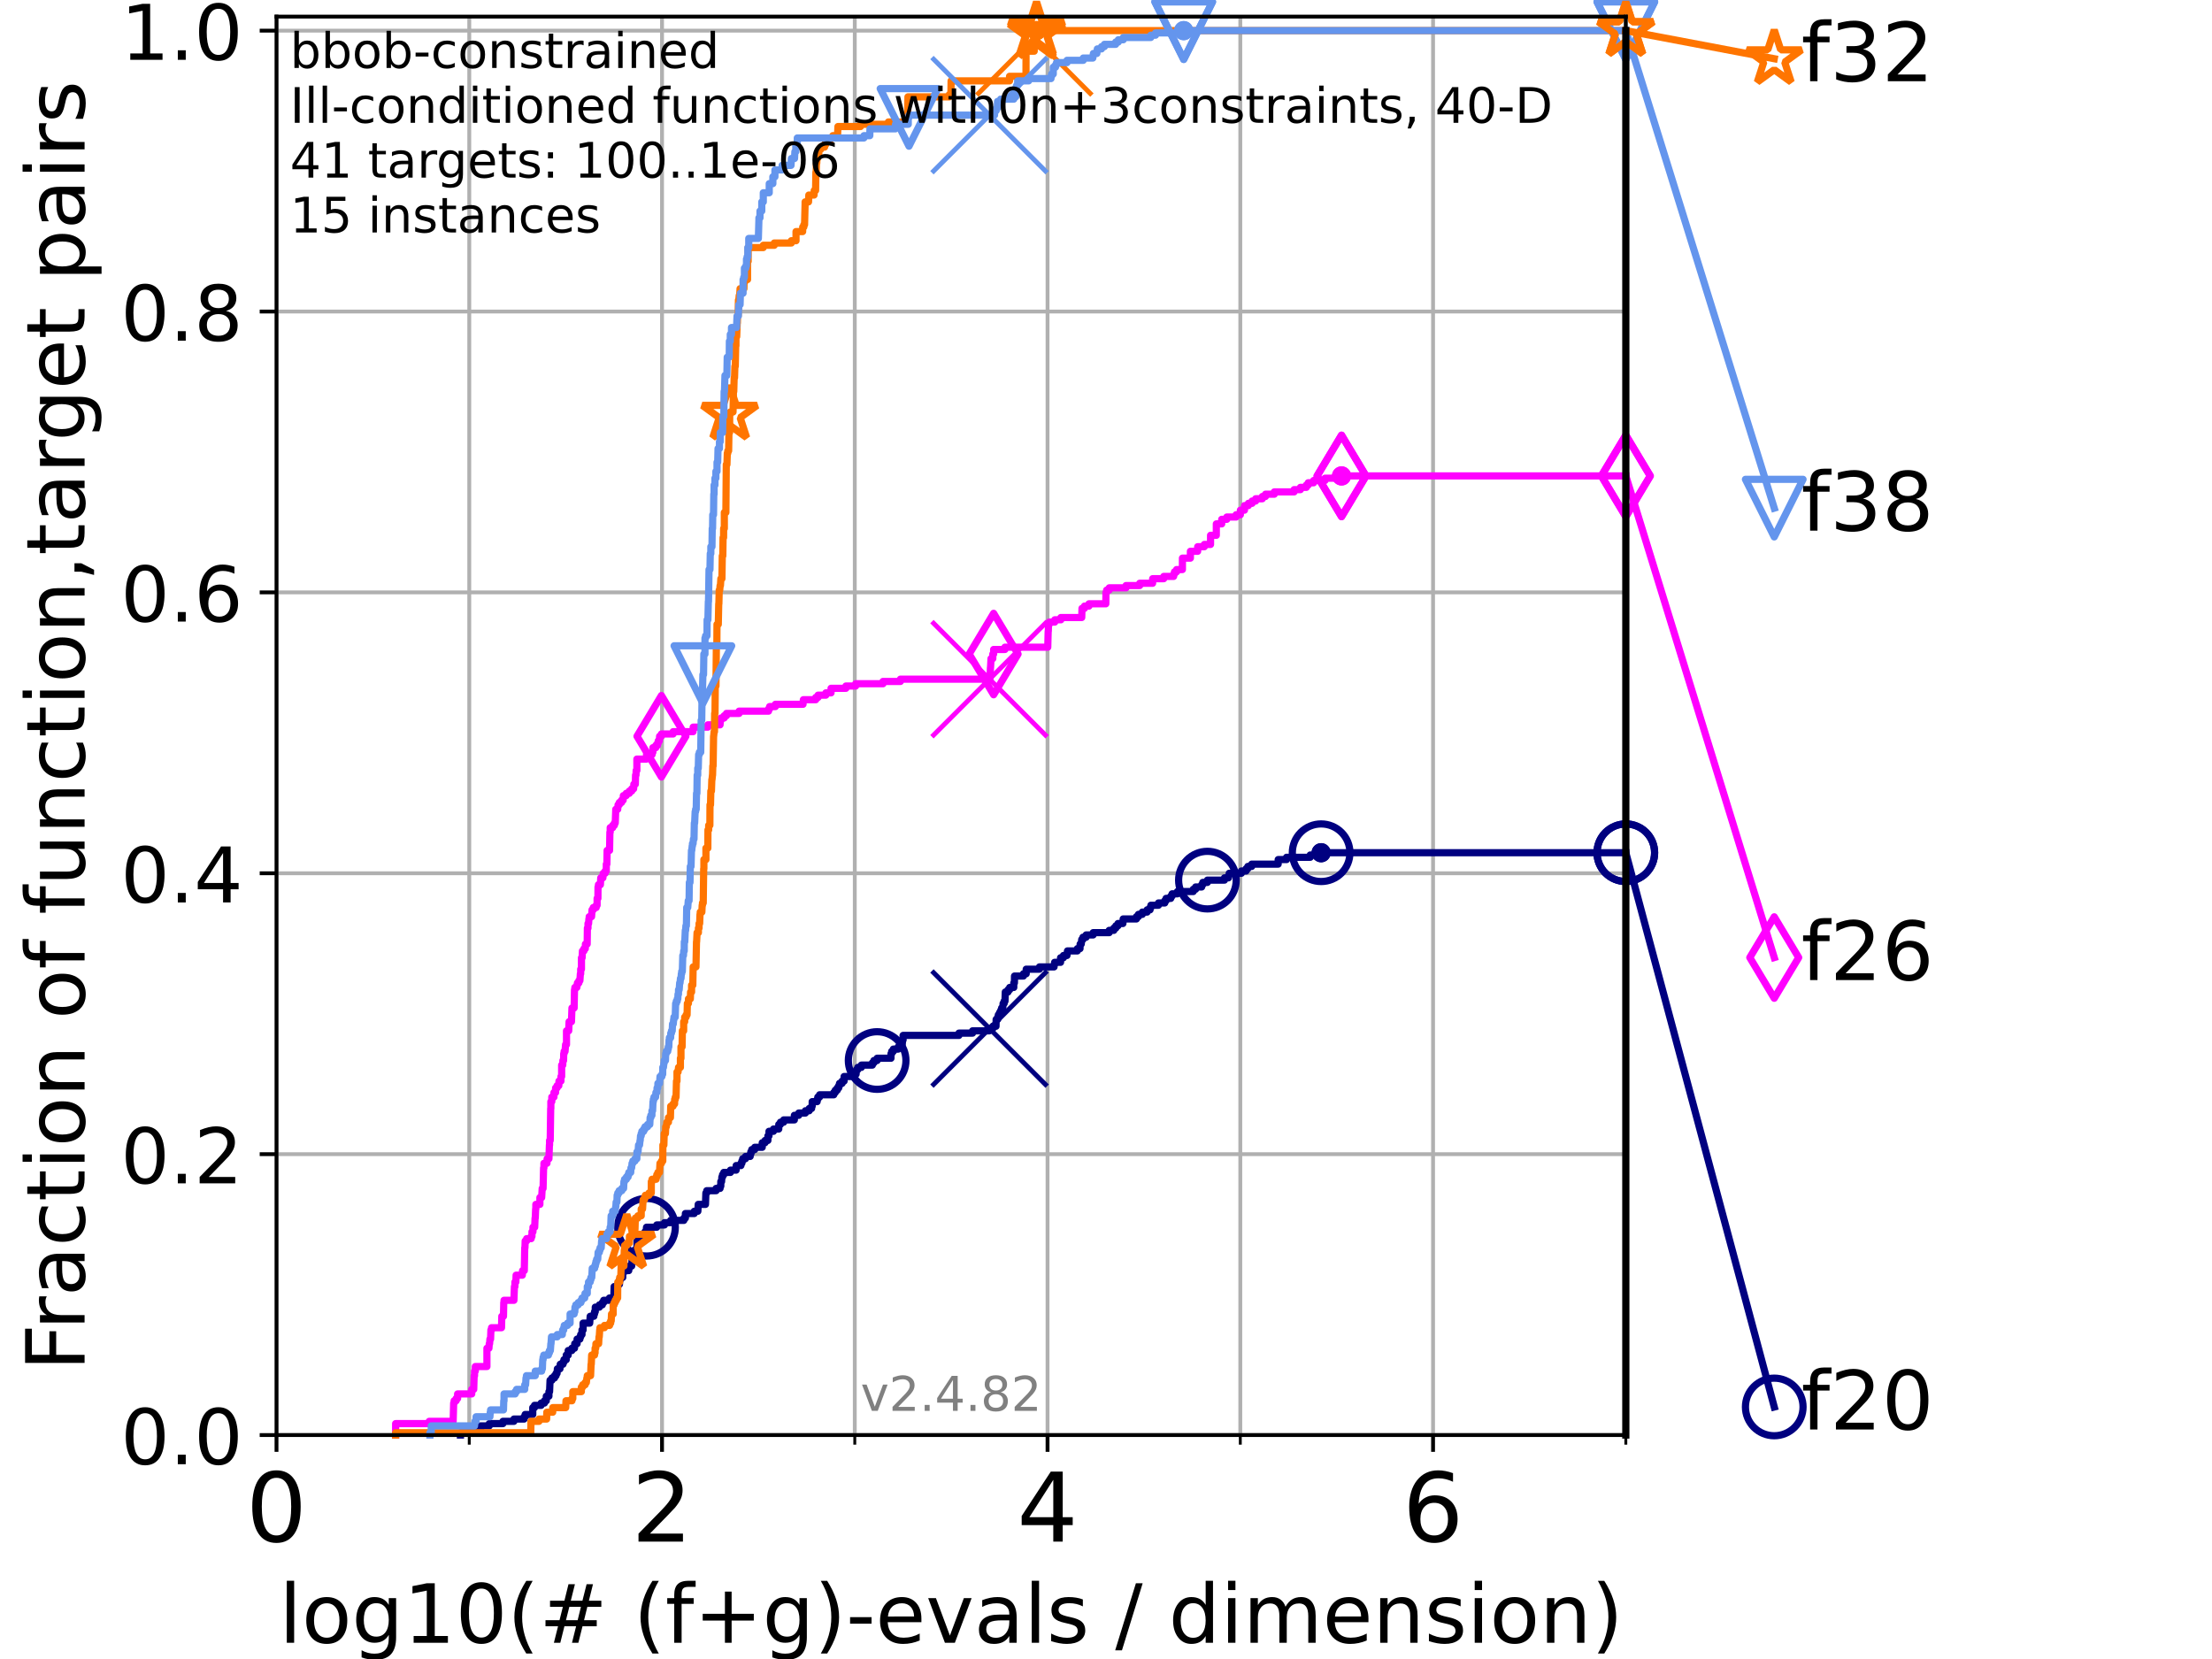 <?xml version="1.0" encoding="utf-8" standalone="no"?>
<!DOCTYPE svg PUBLIC "-//W3C//DTD SVG 1.1//EN"
  "http://www.w3.org/Graphics/SVG/1.1/DTD/svg11.dtd">
<!-- Created with matplotlib (https://matplotlib.org/) -->
<svg height="345.6pt" version="1.1" viewBox="0 0 460.8 345.6" width="460.8pt" xmlns="http://www.w3.org/2000/svg" xmlns:xlink="http://www.w3.org/1999/xlink">
 <defs>
  <style type="text/css">*{stroke-linecap:butt;stroke-linejoin:round;}</style>
 </defs>
 <g id="figure_1">
  <g id="patch_1">
   <path d="M 0 345.6 
L 460.8 345.6 
L 460.8 0 
L 0 0 
z
" style="fill:#ffffff;"/>
  </g>
  <g id="axes_1">
   <g id="patch_2">
    <path d="M 57.6 298.944 
L 338.688 298.944 
L 338.688 3.456 
L 57.6 3.456 
z
" style="fill:#ffffff;"/>
   </g>
   <g id="matplotlib.axis_1">
    <g id="xtick_1">
     <g id="line2d_1">
      <path clip-path="url(#p84a197555f)" d="M 57.6 298.944 
L 57.6 3.456 
" style="fill:none;stroke:#b0b0b0;stroke-linecap:square;stroke-width:0.8;"/>
     </g>
     <g id="line2d_2">
      <defs>
       <path d="M 0 0 
L 0 3.5 
" id="mc3d92289ba" style="stroke:#000000;stroke-width:0.8;"/>
      </defs>
      <g>
       <use style="stroke:#000000;stroke-width:0.8;" x="57.6" xlink:href="#mc3d92289ba" y="298.944"/>
      </g>
     </g>
     <g id="text_1">
      <!-- 0 -->
      <g transform="translate(51.237 321.141)scale(0.2 -0.2)">
       <defs>
        <path d="M 31.781 66.406 
Q 24.172 66.406 20.328 58.906 
Q 16.5 51.422 16.5 36.375 
Q 16.5 21.391 20.328 13.891 
Q 24.172 6.391 31.781 6.391 
Q 39.453 6.391 43.281 13.891 
Q 47.125 21.391 47.125 36.375 
Q 47.125 51.422 43.281 58.906 
Q 39.453 66.406 31.781 66.406 
z
M 31.781 74.219 
Q 44.047 74.219 50.516 64.516 
Q 56.984 54.828 56.984 36.375 
Q 56.984 17.969 50.516 8.266 
Q 44.047 -1.422 31.781 -1.422 
Q 19.531 -1.422 13.062 8.266 
Q 6.594 17.969 6.594 36.375 
Q 6.594 54.828 13.062 64.516 
Q 19.531 74.219 31.781 74.219 
z
" id="DejaVuSans-48"/>
       </defs>
       <use xlink:href="#DejaVuSans-48"/>
      </g>
     </g>
    </g>
    <g id="xtick_2">
     <g id="line2d_3">
      <path clip-path="url(#p84a197555f)" d="M 137.911 298.944 
L 137.911 3.456 
" style="fill:none;stroke:#b0b0b0;stroke-linecap:square;stroke-width:0.8;"/>
     </g>
     <g id="line2d_4">
      <g>
       <use style="stroke:#000000;stroke-width:0.8;" x="137.911" xlink:href="#mc3d92289ba" y="298.944"/>
      </g>
     </g>
     <g id="text_2">
      <!-- 2 -->
      <g transform="translate(131.548 321.141)scale(0.2 -0.2)">
       <defs>
        <path d="M 19.188 8.297 
L 53.609 8.297 
L 53.609 0 
L 7.328 0 
L 7.328 8.297 
Q 12.938 14.109 22.625 23.891 
Q 32.328 33.688 34.812 36.531 
Q 39.547 41.844 41.422 45.531 
Q 43.312 49.219 43.312 52.781 
Q 43.312 58.594 39.234 62.25 
Q 35.156 65.922 28.609 65.922 
Q 23.969 65.922 18.812 64.312 
Q 13.672 62.703 7.812 59.422 
L 7.812 69.391 
Q 13.766 71.781 18.938 73 
Q 24.125 74.219 28.422 74.219 
Q 39.75 74.219 46.484 68.547 
Q 53.219 62.891 53.219 53.422 
Q 53.219 48.922 51.531 44.891 
Q 49.859 40.875 45.406 35.406 
Q 44.188 33.984 37.641 27.219 
Q 31.109 20.453 19.188 8.297 
z
" id="DejaVuSans-50"/>
       </defs>
       <use xlink:href="#DejaVuSans-50"/>
      </g>
     </g>
    </g>
    <g id="xtick_3">
     <g id="line2d_5">
      <path clip-path="url(#p84a197555f)" d="M 218.222 298.944 
L 218.222 3.456 
" style="fill:none;stroke:#b0b0b0;stroke-linecap:square;stroke-width:0.8;"/>
     </g>
     <g id="line2d_6">
      <g>
       <use style="stroke:#000000;stroke-width:0.8;" x="218.222" xlink:href="#mc3d92289ba" y="298.944"/>
      </g>
     </g>
     <g id="text_3">
      <!-- 4 -->
      <g transform="translate(211.859 321.141)scale(0.2 -0.2)">
       <defs>
        <path d="M 37.797 64.312 
L 12.891 25.391 
L 37.797 25.391 
z
M 35.203 72.906 
L 47.609 72.906 
L 47.609 25.391 
L 58.016 25.391 
L 58.016 17.188 
L 47.609 17.188 
L 47.609 0 
L 37.797 0 
L 37.797 17.188 
L 4.891 17.188 
L 4.891 26.703 
z
" id="DejaVuSans-52"/>
       </defs>
       <use xlink:href="#DejaVuSans-52"/>
      </g>
     </g>
    </g>
    <g id="xtick_4">
     <g id="line2d_7">
      <path clip-path="url(#p84a197555f)" d="M 298.533 298.944 
L 298.533 3.456 
" style="fill:none;stroke:#b0b0b0;stroke-linecap:square;stroke-width:0.8;"/>
     </g>
     <g id="line2d_8">
      <g>
       <use style="stroke:#000000;stroke-width:0.8;" x="298.533" xlink:href="#mc3d92289ba" y="298.944"/>
      </g>
     </g>
     <g id="text_4">
      <!-- 6 -->
      <g transform="translate(292.17 321.141)scale(0.2 -0.2)">
       <defs>
        <path d="M 33.016 40.375 
Q 26.375 40.375 22.484 35.828 
Q 18.609 31.297 18.609 23.391 
Q 18.609 15.531 22.484 10.953 
Q 26.375 6.391 33.016 6.391 
Q 39.656 6.391 43.531 10.953 
Q 47.406 15.531 47.406 23.391 
Q 47.406 31.297 43.531 35.828 
Q 39.656 40.375 33.016 40.375 
z
M 52.594 71.297 
L 52.594 62.312 
Q 48.875 64.062 45.094 64.984 
Q 41.312 65.922 37.594 65.922 
Q 27.828 65.922 22.672 59.328 
Q 17.531 52.734 16.797 39.406 
Q 19.672 43.656 24.016 45.922 
Q 28.375 48.188 33.594 48.188 
Q 44.578 48.188 50.953 41.516 
Q 57.328 34.859 57.328 23.391 
Q 57.328 12.156 50.688 5.359 
Q 44.047 -1.422 33.016 -1.422 
Q 20.359 -1.422 13.672 8.266 
Q 6.984 17.969 6.984 36.375 
Q 6.984 53.656 15.188 63.938 
Q 23.391 74.219 37.203 74.219 
Q 40.922 74.219 44.703 73.484 
Q 48.484 72.75 52.594 71.297 
z
" id="DejaVuSans-54"/>
       </defs>
       <use xlink:href="#DejaVuSans-54"/>
      </g>
     </g>
    </g>
    <g id="xtick_5">
     <g id="line2d_9">
      <path clip-path="url(#p84a197555f)" d="M 97.755 298.944 
L 97.755 3.456 
" style="fill:none;stroke:#b0b0b0;stroke-linecap:square;stroke-width:0.8;"/>
     </g>
     <g id="line2d_10">
      <defs>
       <path d="M 0 0 
L 0 2 
" id="m1260fa151d" style="stroke:#000000;stroke-width:0.6;"/>
      </defs>
      <g>
       <use style="stroke:#000000;stroke-width:0.6;" x="97.755" xlink:href="#m1260fa151d" y="298.944"/>
      </g>
     </g>
    </g>
    <g id="xtick_6">
     <g id="line2d_11">
      <path clip-path="url(#p84a197555f)" d="M 178.066 298.944 
L 178.066 3.456 
" style="fill:none;stroke:#b0b0b0;stroke-linecap:square;stroke-width:0.8;"/>
     </g>
     <g id="line2d_12">
      <g>
       <use style="stroke:#000000;stroke-width:0.6;" x="178.066" xlink:href="#m1260fa151d" y="298.944"/>
      </g>
     </g>
    </g>
    <g id="xtick_7">
     <g id="line2d_13">
      <path clip-path="url(#p84a197555f)" d="M 258.377 298.944 
L 258.377 3.456 
" style="fill:none;stroke:#b0b0b0;stroke-linecap:square;stroke-width:0.8;"/>
     </g>
     <g id="line2d_14">
      <g>
       <use style="stroke:#000000;stroke-width:0.6;" x="258.377" xlink:href="#m1260fa151d" y="298.944"/>
      </g>
     </g>
    </g>
    <g id="xtick_8">
     <g id="line2d_15">
      <path clip-path="url(#p84a197555f)" d="M 338.688 298.944 
L 338.688 3.456 
" style="fill:none;stroke:#b0b0b0;stroke-linecap:square;stroke-width:0.8;"/>
     </g>
     <g id="line2d_16">
      <g>
       <use style="stroke:#000000;stroke-width:0.6;" x="338.688" xlink:href="#m1260fa151d" y="298.944"/>
      </g>
     </g>
    </g>
    <g id="text_5">
     <!-- log10(# (f+g)-evals / dimension) -->
     <g transform="translate(58.145 342.218)scale(0.17 -0.17)">
      <defs>
       <path d="M 9.422 75.984 
L 18.406 75.984 
L 18.406 0 
L 9.422 0 
z
" id="DejaVuSans-108"/>
       <path d="M 30.609 48.391 
Q 23.391 48.391 19.188 42.75 
Q 14.984 37.109 14.984 27.297 
Q 14.984 17.484 19.156 11.844 
Q 23.344 6.203 30.609 6.203 
Q 37.797 6.203 41.984 11.859 
Q 46.188 17.531 46.188 27.297 
Q 46.188 37.016 41.984 42.703 
Q 37.797 48.391 30.609 48.391 
z
M 30.609 56 
Q 42.328 56 49.016 48.375 
Q 55.719 40.766 55.719 27.297 
Q 55.719 13.875 49.016 6.219 
Q 42.328 -1.422 30.609 -1.422 
Q 18.844 -1.422 12.172 6.219 
Q 5.516 13.875 5.516 27.297 
Q 5.516 40.766 12.172 48.375 
Q 18.844 56 30.609 56 
z
" id="DejaVuSans-111"/>
       <path d="M 45.406 27.984 
Q 45.406 37.75 41.375 43.109 
Q 37.359 48.484 30.078 48.484 
Q 22.859 48.484 18.828 43.109 
Q 14.797 37.75 14.797 27.984 
Q 14.797 18.266 18.828 12.891 
Q 22.859 7.516 30.078 7.516 
Q 37.359 7.516 41.375 12.891 
Q 45.406 18.266 45.406 27.984 
z
M 54.391 6.781 
Q 54.391 -7.172 48.188 -13.984 
Q 42 -20.797 29.203 -20.797 
Q 24.469 -20.797 20.266 -20.094 
Q 16.062 -19.391 12.109 -17.922 
L 12.109 -9.188 
Q 16.062 -11.328 19.922 -12.344 
Q 23.781 -13.375 27.781 -13.375 
Q 36.625 -13.375 41.016 -8.766 
Q 45.406 -4.156 45.406 5.172 
L 45.406 9.625 
Q 42.625 4.781 38.281 2.391 
Q 33.938 0 27.875 0 
Q 17.828 0 11.672 7.656 
Q 5.516 15.328 5.516 27.984 
Q 5.516 40.672 11.672 48.328 
Q 17.828 56 27.875 56 
Q 33.938 56 38.281 53.609 
Q 42.625 51.219 45.406 46.391 
L 45.406 54.688 
L 54.391 54.688 
z
" id="DejaVuSans-103"/>
       <path d="M 12.406 8.297 
L 28.516 8.297 
L 28.516 63.922 
L 10.984 60.406 
L 10.984 69.391 
L 28.422 72.906 
L 38.281 72.906 
L 38.281 8.297 
L 54.391 8.297 
L 54.391 0 
L 12.406 0 
z
" id="DejaVuSans-49"/>
       <path d="M 31 75.875 
Q 24.469 64.656 21.281 53.656 
Q 18.109 42.672 18.109 31.391 
Q 18.109 20.125 21.312 9.062 
Q 24.516 -2 31 -13.188 
L 23.188 -13.188 
Q 15.875 -1.703 12.234 9.375 
Q 8.594 20.453 8.594 31.391 
Q 8.594 42.281 12.203 53.312 
Q 15.828 64.359 23.188 75.875 
z
" id="DejaVuSans-40"/>
       <path d="M 51.125 44 
L 36.922 44 
L 32.812 27.688 
L 47.125 27.688 
z
M 43.797 71.781 
L 38.719 51.516 
L 52.984 51.516 
L 58.109 71.781 
L 65.922 71.781 
L 60.891 51.516 
L 76.125 51.516 
L 76.125 44 
L 58.984 44 
L 54.984 27.688 
L 70.516 27.688 
L 70.516 20.219 
L 53.078 20.219 
L 48 0 
L 40.188 0 
L 45.219 20.219 
L 30.906 20.219 
L 25.875 0 
L 18.016 0 
L 23.094 20.219 
L 7.719 20.219 
L 7.719 27.688 
L 24.906 27.688 
L 29 44 
L 13.281 44 
L 13.281 51.516 
L 30.906 51.516 
L 35.891 71.781 
z
" id="DejaVuSans-35"/>
       <path id="DejaVuSans-32"/>
       <path d="M 37.109 75.984 
L 37.109 68.5 
L 28.516 68.5 
Q 23.688 68.5 21.797 66.547 
Q 19.922 64.594 19.922 59.516 
L 19.922 54.688 
L 34.719 54.688 
L 34.719 47.703 
L 19.922 47.703 
L 19.922 0 
L 10.891 0 
L 10.891 47.703 
L 2.297 47.703 
L 2.297 54.688 
L 10.891 54.688 
L 10.891 58.5 
Q 10.891 67.625 15.141 71.797 
Q 19.391 75.984 28.609 75.984 
z
" id="DejaVuSans-102"/>
       <path d="M 46 62.703 
L 46 35.5 
L 73.188 35.5 
L 73.188 27.203 
L 46 27.203 
L 46 0 
L 37.797 0 
L 37.797 27.203 
L 10.594 27.203 
L 10.594 35.5 
L 37.797 35.5 
L 37.797 62.703 
z
" id="DejaVuSans-43"/>
       <path d="M 8.016 75.875 
L 15.828 75.875 
Q 23.141 64.359 26.781 53.312 
Q 30.422 42.281 30.422 31.391 
Q 30.422 20.453 26.781 9.375 
Q 23.141 -1.703 15.828 -13.188 
L 8.016 -13.188 
Q 14.5 -2 17.703 9.062 
Q 20.906 20.125 20.906 31.391 
Q 20.906 42.672 17.703 53.656 
Q 14.5 64.656 8.016 75.875 
z
" id="DejaVuSans-41"/>
       <path d="M 4.891 31.391 
L 31.203 31.391 
L 31.203 23.391 
L 4.891 23.391 
z
" id="DejaVuSans-45"/>
       <path d="M 56.203 29.594 
L 56.203 25.203 
L 14.891 25.203 
Q 15.484 15.922 20.484 11.062 
Q 25.484 6.203 34.422 6.203 
Q 39.594 6.203 44.453 7.469 
Q 49.312 8.734 54.109 11.281 
L 54.109 2.781 
Q 49.266 0.734 44.188 -0.344 
Q 39.109 -1.422 33.891 -1.422 
Q 20.797 -1.422 13.156 6.188 
Q 5.516 13.812 5.516 26.812 
Q 5.516 40.234 12.766 48.109 
Q 20.016 56 32.328 56 
Q 43.359 56 49.781 48.891 
Q 56.203 41.797 56.203 29.594 
z
M 47.219 32.234 
Q 47.125 39.594 43.094 43.984 
Q 39.062 48.391 32.422 48.391 
Q 24.906 48.391 20.391 44.141 
Q 15.875 39.891 15.188 32.172 
z
" id="DejaVuSans-101"/>
       <path d="M 2.984 54.688 
L 12.5 54.688 
L 29.594 8.797 
L 46.688 54.688 
L 56.203 54.688 
L 35.688 0 
L 23.484 0 
z
" id="DejaVuSans-118"/>
       <path d="M 34.281 27.484 
Q 23.391 27.484 19.188 25 
Q 14.984 22.516 14.984 16.5 
Q 14.984 11.719 18.141 8.906 
Q 21.297 6.109 26.703 6.109 
Q 34.188 6.109 38.703 11.406 
Q 43.219 16.703 43.219 25.484 
L 43.219 27.484 
z
M 52.203 31.203 
L 52.203 0 
L 43.219 0 
L 43.219 8.297 
Q 40.141 3.328 35.547 0.953 
Q 30.953 -1.422 24.312 -1.422 
Q 15.922 -1.422 10.953 3.297 
Q 6 8.016 6 15.922 
Q 6 25.141 12.172 29.828 
Q 18.359 34.516 30.609 34.516 
L 43.219 34.516 
L 43.219 35.406 
Q 43.219 41.609 39.141 45 
Q 35.062 48.391 27.688 48.391 
Q 23 48.391 18.547 47.266 
Q 14.109 46.141 10.016 43.891 
L 10.016 52.203 
Q 14.938 54.109 19.578 55.047 
Q 24.219 56 28.609 56 
Q 40.484 56 46.344 49.844 
Q 52.203 43.703 52.203 31.203 
z
" id="DejaVuSans-97"/>
       <path d="M 44.281 53.078 
L 44.281 44.578 
Q 40.484 46.531 36.375 47.5 
Q 32.281 48.484 27.875 48.484 
Q 21.188 48.484 17.844 46.438 
Q 14.5 44.391 14.5 40.281 
Q 14.5 37.156 16.891 35.375 
Q 19.281 33.594 26.516 31.984 
L 29.594 31.297 
Q 39.156 29.25 43.188 25.516 
Q 47.219 21.781 47.219 15.094 
Q 47.219 7.469 41.188 3.016 
Q 35.156 -1.422 24.609 -1.422 
Q 20.219 -1.422 15.453 -0.562 
Q 10.688 0.297 5.422 2 
L 5.422 11.281 
Q 10.406 8.688 15.234 7.391 
Q 20.062 6.109 24.812 6.109 
Q 31.156 6.109 34.562 8.281 
Q 37.984 10.453 37.984 14.406 
Q 37.984 18.062 35.516 20.016 
Q 33.062 21.969 24.703 23.781 
L 21.578 24.516 
Q 13.234 26.266 9.516 29.906 
Q 5.812 33.547 5.812 39.891 
Q 5.812 47.609 11.281 51.797 
Q 16.75 56 26.812 56 
Q 31.781 56 36.172 55.266 
Q 40.578 54.547 44.281 53.078 
z
" id="DejaVuSans-115"/>
       <path d="M 25.391 72.906 
L 33.688 72.906 
L 8.297 -9.281 
L 0 -9.281 
z
" id="DejaVuSans-47"/>
       <path d="M 45.406 46.391 
L 45.406 75.984 
L 54.391 75.984 
L 54.391 0 
L 45.406 0 
L 45.406 8.203 
Q 42.578 3.328 38.25 0.953 
Q 33.938 -1.422 27.875 -1.422 
Q 17.969 -1.422 11.734 6.484 
Q 5.516 14.406 5.516 27.297 
Q 5.516 40.188 11.734 48.094 
Q 17.969 56 27.875 56 
Q 33.938 56 38.25 53.625 
Q 42.578 51.266 45.406 46.391 
z
M 14.797 27.297 
Q 14.797 17.391 18.875 11.75 
Q 22.953 6.109 30.078 6.109 
Q 37.203 6.109 41.297 11.75 
Q 45.406 17.391 45.406 27.297 
Q 45.406 37.203 41.297 42.844 
Q 37.203 48.484 30.078 48.484 
Q 22.953 48.484 18.875 42.844 
Q 14.797 37.203 14.797 27.297 
z
" id="DejaVuSans-100"/>
       <path d="M 9.422 54.688 
L 18.406 54.688 
L 18.406 0 
L 9.422 0 
z
M 9.422 75.984 
L 18.406 75.984 
L 18.406 64.594 
L 9.422 64.594 
z
" id="DejaVuSans-105"/>
       <path d="M 52 44.188 
Q 55.375 50.25 60.062 53.125 
Q 64.75 56 71.094 56 
Q 79.641 56 84.281 50.016 
Q 88.922 44.047 88.922 33.016 
L 88.922 0 
L 79.891 0 
L 79.891 32.719 
Q 79.891 40.578 77.094 44.375 
Q 74.312 48.188 68.609 48.188 
Q 61.625 48.188 57.562 43.547 
Q 53.516 38.922 53.516 30.906 
L 53.516 0 
L 44.484 0 
L 44.484 32.719 
Q 44.484 40.625 41.703 44.406 
Q 38.922 48.188 33.109 48.188 
Q 26.219 48.188 22.156 43.531 
Q 18.109 38.875 18.109 30.906 
L 18.109 0 
L 9.078 0 
L 9.078 54.688 
L 18.109 54.688 
L 18.109 46.188 
Q 21.188 51.219 25.484 53.609 
Q 29.781 56 35.688 56 
Q 41.656 56 45.828 52.969 
Q 50 49.953 52 44.188 
z
" id="DejaVuSans-109"/>
       <path d="M 54.891 33.016 
L 54.891 0 
L 45.906 0 
L 45.906 32.719 
Q 45.906 40.484 42.875 44.328 
Q 39.844 48.188 33.797 48.188 
Q 26.516 48.188 22.312 43.547 
Q 18.109 38.922 18.109 30.906 
L 18.109 0 
L 9.078 0 
L 9.078 54.688 
L 18.109 54.688 
L 18.109 46.188 
Q 21.344 51.125 25.703 53.562 
Q 30.078 56 35.797 56 
Q 45.219 56 50.047 50.172 
Q 54.891 44.344 54.891 33.016 
z
" id="DejaVuSans-110"/>
      </defs>
      <use xlink:href="#DejaVuSans-108"/>
      <use x="27.783" xlink:href="#DejaVuSans-111"/>
      <use x="88.965" xlink:href="#DejaVuSans-103"/>
      <use x="152.441" xlink:href="#DejaVuSans-49"/>
      <use x="216.064" xlink:href="#DejaVuSans-48"/>
      <use x="279.688" xlink:href="#DejaVuSans-40"/>
      <use x="318.701" xlink:href="#DejaVuSans-35"/>
      <use x="402.49" xlink:href="#DejaVuSans-32"/>
      <use x="434.277" xlink:href="#DejaVuSans-40"/>
      <use x="473.291" xlink:href="#DejaVuSans-102"/>
      <use x="508.496" xlink:href="#DejaVuSans-43"/>
      <use x="592.285" xlink:href="#DejaVuSans-103"/>
      <use x="655.762" xlink:href="#DejaVuSans-41"/>
      <use x="694.775" xlink:href="#DejaVuSans-45"/>
      <use x="730.859" xlink:href="#DejaVuSans-101"/>
      <use x="792.383" xlink:href="#DejaVuSans-118"/>
      <use x="851.562" xlink:href="#DejaVuSans-97"/>
      <use x="912.842" xlink:href="#DejaVuSans-108"/>
      <use x="940.625" xlink:href="#DejaVuSans-115"/>
      <use x="992.725" xlink:href="#DejaVuSans-32"/>
      <use x="1024.512" xlink:href="#DejaVuSans-47"/>
      <use x="1058.203" xlink:href="#DejaVuSans-32"/>
      <use x="1089.99" xlink:href="#DejaVuSans-100"/>
      <use x="1153.467" xlink:href="#DejaVuSans-105"/>
      <use x="1181.25" xlink:href="#DejaVuSans-109"/>
      <use x="1278.662" xlink:href="#DejaVuSans-101"/>
      <use x="1340.186" xlink:href="#DejaVuSans-110"/>
      <use x="1403.564" xlink:href="#DejaVuSans-115"/>
      <use x="1455.664" xlink:href="#DejaVuSans-105"/>
      <use x="1483.447" xlink:href="#DejaVuSans-111"/>
      <use x="1544.629" xlink:href="#DejaVuSans-110"/>
      <use x="1608.008" xlink:href="#DejaVuSans-41"/>
     </g>
    </g>
   </g>
   <g id="matplotlib.axis_2">
    <g id="ytick_1">
     <g id="line2d_17">
      <path clip-path="url(#p84a197555f)" d="M 57.6 298.944 
L 338.688 298.944 
" style="fill:none;stroke:#b0b0b0;stroke-linecap:square;stroke-width:0.8;"/>
     </g>
     <g id="line2d_18">
      <defs>
       <path d="M 0 0 
L -3.5 0 
" id="m8d14ebc853" style="stroke:#000000;stroke-width:0.8;"/>
      </defs>
      <g>
       <use style="stroke:#000000;stroke-width:0.8;" x="57.6" xlink:href="#m8d14ebc853" y="298.944"/>
      </g>
     </g>
     <g id="text_6">
      <!-- 0.0 -->
      <g transform="translate(25.155 305.023)scale(0.16 -0.16)">
       <defs>
        <path d="M 10.688 12.406 
L 21 12.406 
L 21 0 
L 10.688 0 
z
" id="DejaVuSans-46"/>
       </defs>
       <use xlink:href="#DejaVuSans-48"/>
       <use x="63.623" xlink:href="#DejaVuSans-46"/>
       <use x="95.41" xlink:href="#DejaVuSans-48"/>
      </g>
     </g>
    </g>
    <g id="ytick_2">
     <g id="line2d_19">
      <path clip-path="url(#p84a197555f)" d="M 57.6 240.432 
L 338.688 240.432 
" style="fill:none;stroke:#b0b0b0;stroke-linecap:square;stroke-width:0.8;"/>
     </g>
     <g id="line2d_20">
      <g>
       <use style="stroke:#000000;stroke-width:0.8;" x="57.6" xlink:href="#m8d14ebc853" y="240.432"/>
      </g>
     </g>
     <g id="text_7">
      <!-- 0.2 -->
      <g transform="translate(25.155 246.51)scale(0.16 -0.16)">
       <use xlink:href="#DejaVuSans-48"/>
       <use x="63.623" xlink:href="#DejaVuSans-46"/>
       <use x="95.41" xlink:href="#DejaVuSans-50"/>
      </g>
     </g>
    </g>
    <g id="ytick_3">
     <g id="line2d_21">
      <path clip-path="url(#p84a197555f)" d="M 57.6 181.919 
L 338.688 181.919 
" style="fill:none;stroke:#b0b0b0;stroke-linecap:square;stroke-width:0.8;"/>
     </g>
     <g id="line2d_22">
      <g>
       <use style="stroke:#000000;stroke-width:0.8;" x="57.6" xlink:href="#m8d14ebc853" y="181.919"/>
      </g>
     </g>
     <g id="text_8">
      <!-- 0.4 -->
      <g transform="translate(25.155 187.998)scale(0.16 -0.16)">
       <use xlink:href="#DejaVuSans-48"/>
       <use x="63.623" xlink:href="#DejaVuSans-46"/>
       <use x="95.41" xlink:href="#DejaVuSans-52"/>
      </g>
     </g>
    </g>
    <g id="ytick_4">
     <g id="line2d_23">
      <path clip-path="url(#p84a197555f)" d="M 57.6 123.407 
L 338.688 123.407 
" style="fill:none;stroke:#b0b0b0;stroke-linecap:square;stroke-width:0.8;"/>
     </g>
     <g id="line2d_24">
      <g>
       <use style="stroke:#000000;stroke-width:0.8;" x="57.6" xlink:href="#m8d14ebc853" y="123.407"/>
      </g>
     </g>
     <g id="text_9">
      <!-- 0.6 -->
      <g transform="translate(25.155 129.485)scale(0.16 -0.16)">
       <use xlink:href="#DejaVuSans-48"/>
       <use x="63.623" xlink:href="#DejaVuSans-46"/>
       <use x="95.41" xlink:href="#DejaVuSans-54"/>
      </g>
     </g>
    </g>
    <g id="ytick_5">
     <g id="line2d_25">
      <path clip-path="url(#p84a197555f)" d="M 57.6 64.894 
L 338.688 64.894 
" style="fill:none;stroke:#b0b0b0;stroke-linecap:square;stroke-width:0.8;"/>
     </g>
     <g id="line2d_26">
      <g>
       <use style="stroke:#000000;stroke-width:0.8;" x="57.6" xlink:href="#m8d14ebc853" y="64.894"/>
      </g>
     </g>
     <g id="text_10">
      <!-- 0.8 -->
      <g transform="translate(25.155 70.973)scale(0.16 -0.16)">
       <defs>
        <path d="M 31.781 34.625 
Q 24.75 34.625 20.719 30.859 
Q 16.703 27.094 16.703 20.516 
Q 16.703 13.922 20.719 10.156 
Q 24.75 6.391 31.781 6.391 
Q 38.812 6.391 42.859 10.172 
Q 46.922 13.969 46.922 20.516 
Q 46.922 27.094 42.891 30.859 
Q 38.875 34.625 31.781 34.625 
z
M 21.922 38.812 
Q 15.578 40.375 12.031 44.719 
Q 8.5 49.078 8.5 55.328 
Q 8.5 64.062 14.719 69.141 
Q 20.953 74.219 31.781 74.219 
Q 42.672 74.219 48.875 69.141 
Q 55.078 64.062 55.078 55.328 
Q 55.078 49.078 51.531 44.719 
Q 48 40.375 41.703 38.812 
Q 48.828 37.156 52.797 32.312 
Q 56.781 27.484 56.781 20.516 
Q 56.781 9.906 50.312 4.234 
Q 43.844 -1.422 31.781 -1.422 
Q 19.734 -1.422 13.25 4.234 
Q 6.781 9.906 6.781 20.516 
Q 6.781 27.484 10.781 32.312 
Q 14.797 37.156 21.922 38.812 
z
M 18.312 54.391 
Q 18.312 48.734 21.844 45.562 
Q 25.391 42.391 31.781 42.391 
Q 38.141 42.391 41.719 45.562 
Q 45.312 48.734 45.312 54.391 
Q 45.312 60.062 41.719 63.234 
Q 38.141 66.406 31.781 66.406 
Q 25.391 66.406 21.844 63.234 
Q 18.312 60.062 18.312 54.391 
z
" id="DejaVuSans-56"/>
       </defs>
       <use xlink:href="#DejaVuSans-48"/>
       <use x="63.623" xlink:href="#DejaVuSans-46"/>
       <use x="95.41" xlink:href="#DejaVuSans-56"/>
      </g>
     </g>
    </g>
    <g id="ytick_6">
     <g id="line2d_27">
      <path clip-path="url(#p84a197555f)" d="M 57.6 6.382 
L 338.688 6.382 
" style="fill:none;stroke:#b0b0b0;stroke-linecap:square;stroke-width:0.8;"/>
     </g>
     <g id="line2d_28">
      <g>
       <use style="stroke:#000000;stroke-width:0.8;" x="57.6" xlink:href="#m8d14ebc853" y="6.382"/>
      </g>
     </g>
     <g id="text_11">
      <!-- 1.0 -->
      <g transform="translate(25.155 12.46)scale(0.16 -0.16)">
       <use xlink:href="#DejaVuSans-49"/>
       <use x="63.623" xlink:href="#DejaVuSans-46"/>
       <use x="95.41" xlink:href="#DejaVuSans-48"/>
      </g>
     </g>
    </g>
    <g id="text_12">
     <!-- Fraction of function,target pairs -->
     <g transform="translate(17.62 285.585)rotate(-90)scale(0.17 -0.17)">
      <defs>
       <path d="M 9.812 72.906 
L 51.703 72.906 
L 51.703 64.594 
L 19.672 64.594 
L 19.672 43.109 
L 48.578 43.109 
L 48.578 34.812 
L 19.672 34.812 
L 19.672 0 
L 9.812 0 
z
" id="DejaVuSans-70"/>
       <path d="M 41.109 46.297 
Q 39.594 47.172 37.812 47.578 
Q 36.031 48 33.891 48 
Q 26.266 48 22.188 43.047 
Q 18.109 38.094 18.109 28.812 
L 18.109 0 
L 9.078 0 
L 9.078 54.688 
L 18.109 54.688 
L 18.109 46.188 
Q 20.953 51.172 25.484 53.578 
Q 30.031 56 36.531 56 
Q 37.453 56 38.578 55.875 
Q 39.703 55.766 41.062 55.516 
z
" id="DejaVuSans-114"/>
       <path d="M 48.781 52.594 
L 48.781 44.188 
Q 44.969 46.297 41.141 47.344 
Q 37.312 48.391 33.406 48.391 
Q 24.656 48.391 19.812 42.844 
Q 14.984 37.312 14.984 27.297 
Q 14.984 17.281 19.812 11.734 
Q 24.656 6.203 33.406 6.203 
Q 37.312 6.203 41.141 7.25 
Q 44.969 8.297 48.781 10.406 
L 48.781 2.094 
Q 45.016 0.344 40.984 -0.531 
Q 36.969 -1.422 32.422 -1.422 
Q 20.062 -1.422 12.781 6.344 
Q 5.516 14.109 5.516 27.297 
Q 5.516 40.672 12.859 48.328 
Q 20.219 56 33.016 56 
Q 37.156 56 41.109 55.141 
Q 45.062 54.297 48.781 52.594 
z
" id="DejaVuSans-99"/>
       <path d="M 18.312 70.219 
L 18.312 54.688 
L 36.812 54.688 
L 36.812 47.703 
L 18.312 47.703 
L 18.312 18.016 
Q 18.312 11.328 20.141 9.422 
Q 21.969 7.516 27.594 7.516 
L 36.812 7.516 
L 36.812 0 
L 27.594 0 
Q 17.188 0 13.234 3.875 
Q 9.281 7.766 9.281 18.016 
L 9.281 47.703 
L 2.688 47.703 
L 2.688 54.688 
L 9.281 54.688 
L 9.281 70.219 
z
" id="DejaVuSans-116"/>
       <path d="M 8.5 21.578 
L 8.5 54.688 
L 17.484 54.688 
L 17.484 21.922 
Q 17.484 14.156 20.5 10.266 
Q 23.531 6.391 29.594 6.391 
Q 36.859 6.391 41.078 11.031 
Q 45.312 15.672 45.312 23.688 
L 45.312 54.688 
L 54.297 54.688 
L 54.297 0 
L 45.312 0 
L 45.312 8.406 
Q 42.047 3.422 37.719 1 
Q 33.406 -1.422 27.688 -1.422 
Q 18.266 -1.422 13.375 4.438 
Q 8.5 10.297 8.5 21.578 
z
M 31.109 56 
z
" id="DejaVuSans-117"/>
       <path d="M 11.719 12.406 
L 22.016 12.406 
L 22.016 4 
L 14.016 -11.625 
L 7.719 -11.625 
L 11.719 4 
z
" id="DejaVuSans-44"/>
       <path d="M 18.109 8.203 
L 18.109 -20.797 
L 9.078 -20.797 
L 9.078 54.688 
L 18.109 54.688 
L 18.109 46.391 
Q 20.953 51.266 25.266 53.625 
Q 29.594 56 35.594 56 
Q 45.562 56 51.781 48.094 
Q 58.016 40.188 58.016 27.297 
Q 58.016 14.406 51.781 6.484 
Q 45.562 -1.422 35.594 -1.422 
Q 29.594 -1.422 25.266 0.953 
Q 20.953 3.328 18.109 8.203 
z
M 48.688 27.297 
Q 48.688 37.203 44.609 42.844 
Q 40.531 48.484 33.406 48.484 
Q 26.266 48.484 22.188 42.844 
Q 18.109 37.203 18.109 27.297 
Q 18.109 17.391 22.188 11.75 
Q 26.266 6.109 33.406 6.109 
Q 40.531 6.109 44.609 11.75 
Q 48.688 17.391 48.688 27.297 
z
" id="DejaVuSans-112"/>
      </defs>
      <use xlink:href="#DejaVuSans-70"/>
      <use x="50.27" xlink:href="#DejaVuSans-114"/>
      <use x="91.383" xlink:href="#DejaVuSans-97"/>
      <use x="152.662" xlink:href="#DejaVuSans-99"/>
      <use x="207.643" xlink:href="#DejaVuSans-116"/>
      <use x="246.852" xlink:href="#DejaVuSans-105"/>
      <use x="274.635" xlink:href="#DejaVuSans-111"/>
      <use x="335.816" xlink:href="#DejaVuSans-110"/>
      <use x="399.195" xlink:href="#DejaVuSans-32"/>
      <use x="430.982" xlink:href="#DejaVuSans-111"/>
      <use x="492.164" xlink:href="#DejaVuSans-102"/>
      <use x="527.369" xlink:href="#DejaVuSans-32"/>
      <use x="559.156" xlink:href="#DejaVuSans-102"/>
      <use x="594.361" xlink:href="#DejaVuSans-117"/>
      <use x="657.74" xlink:href="#DejaVuSans-110"/>
      <use x="721.119" xlink:href="#DejaVuSans-99"/>
      <use x="776.1" xlink:href="#DejaVuSans-116"/>
      <use x="815.309" xlink:href="#DejaVuSans-105"/>
      <use x="843.092" xlink:href="#DejaVuSans-111"/>
      <use x="904.273" xlink:href="#DejaVuSans-110"/>
      <use x="967.652" xlink:href="#DejaVuSans-44"/>
      <use x="999.439" xlink:href="#DejaVuSans-116"/>
      <use x="1038.648" xlink:href="#DejaVuSans-97"/>
      <use x="1099.928" xlink:href="#DejaVuSans-114"/>
      <use x="1139.291" xlink:href="#DejaVuSans-103"/>
      <use x="1202.768" xlink:href="#DejaVuSans-101"/>
      <use x="1264.291" xlink:href="#DejaVuSans-116"/>
      <use x="1303.5" xlink:href="#DejaVuSans-32"/>
      <use x="1335.287" xlink:href="#DejaVuSans-112"/>
      <use x="1398.764" xlink:href="#DejaVuSans-97"/>
      <use x="1460.043" xlink:href="#DejaVuSans-105"/>
      <use x="1487.826" xlink:href="#DejaVuSans-114"/>
      <use x="1528.939" xlink:href="#DejaVuSans-115"/>
     </g>
    </g>
   </g>
   <g id="line2d_29">
    <defs>
     <path d="M 0 1.5 
C 0.398 1.5 0.779 1.342 1.061 1.061 
C 1.342 0.779 1.5 0.398 1.5 0 
C 1.5 -0.398 1.342 -0.779 1.061 -1.061 
C 0.779 -1.342 0.398 -1.5 0 -1.5 
C -0.398 -1.5 -0.779 -1.342 -1.061 -1.061 
C -1.342 -0.779 -1.5 -0.398 -1.5 0 
C -1.5 0.398 -1.342 0.779 -1.061 1.061 
C -0.779 1.342 -0.398 1.5 0 1.5 
z
" id="m2f43908cbb" style="stroke:#000080;"/>
    </defs>
    <g>
     <use style="fill:#000080;stroke:#000080;" x="275.215" xlink:href="#m2f43908cbb" y="177.638"/>
     <use style="fill:#000080;stroke:#000080;" x="275.215" xlink:href="#m2f43908cbb" y="177.638"/>
    </g>
   </g>
   <g id="line2d_30">
    <path d="M 95.918 298.944 
L 95.918 298.468 
L 99.732 298.468 
L 99.732 297.993 
L 100.117 297.993 
L 100.117 297.041 
L 101.924 297.041 
L 101.924 296.565 
L 104.768 296.565 
L 104.768 296.09 
L 107.06 296.09 
L 107.06 295.614 
L 109.177 295.614 
L 109.177 295.138 
L 109.402 295.138 
L 109.402 294.663 
L 110.983 294.663 
L 110.983 293.235 
L 111.346 293.235 
L 111.346 292.76 
L 112.73 292.76 
L 112.73 292.284 
L 113.418 292.284 
L 113.418 291.808 
L 113.804 291.808 
L 113.804 290.857 
L 114.352 290.857 
L 114.352 289.905 
L 114.486 289.905 
L 114.586 287.527 
L 114.98 287.527 
L 114.98 287.051 
L 115.523 287.051 
L 115.523 286.576 
L 115.835 286.576 
L 115.835 286.1 
L 116.05 286.1 
L 116.111 285.148 
L 116.651 285.148 
L 116.71 284.197 
L 117.288 284.197 
L 117.288 283.721 
L 117.486 283.721 
L 117.486 283.246 
L 117.958 283.246 
L 117.958 282.294 
L 118.364 282.294 
L 118.364 281.343 
L 119.123 281.343 
L 119.123 280.867 
L 119.677 280.867 
L 119.727 279.916 
L 120.215 279.916 
L 120.215 278.964 
L 120.806 278.964 
L 120.806 278.488 
L 120.968 278.488 
L 120.968 278.013 
L 121.242 278.013 
L 121.242 277.061 
L 121.468 277.061 
L 121.468 275.634 
L 122.844 275.634 
L 122.948 274.207 
L 123.712 274.207 
L 123.712 273.731 
L 123.849 273.731 
L 123.849 273.256 
L 124.005 273.256 
L 124.005 272.304 
L 124.855 272.304 
L 124.855 271.828 
L 125.471 271.828 
L 125.471 271.353 
L 125.753 271.353 
L 125.753 270.877 
L 126.954 270.877 
L 126.954 270.401 
L 127.861 270.401 
L 127.939 268.023 
L 128.695 268.023 
L 128.695 267.547 
L 129.046 267.547 
L 129.075 266.596 
L 129.233 266.596 
L 129.233 266.12 
L 129.728 266.12 
L 129.728 265.169 
L 129.895 265.169 
L 129.895 264.693 
L 130.979 264.693 
L 130.979 264.217 
L 131.095 264.217 
L 131.095 263.741 
L 131.591 263.741 
L 131.678 262.314 
L 132.121 262.314 
L 132.182 260.411 
L 132.695 260.411 
L 132.695 258.509 
L 133.466 258.509 
L 133.466 258.033 
L 133.645 258.033 
L 133.645 257.557 
L 134.225 257.557 
L 134.225 257.081 
L 134.354 257.081 
L 134.354 256.606 
L 134.598 256.606 
L 134.682 255.654 
L 136.813 255.654 
L 136.813 255.179 
L 138.426 255.179 
L 138.426 254.703 
L 139.707 254.703 
L 139.707 254.227 
L 142.459 254.227 
L 142.459 253.751 
L 142.779 253.751 
L 142.779 252.8 
L 144.63 252.8 
L 144.63 252.324 
L 145.378 252.324 
L 145.452 250.897 
L 146.963 250.897 
L 147.046 248.519 
L 147.231 248.519 
L 147.231 248.043 
L 149.178 248.043 
L 149.178 247.567 
L 150.003 247.567 
L 150.003 247.091 
L 150.155 247.091 
L 150.155 246.14 
L 150.319 246.14 
L 150.378 245.189 
L 150.519 245.189 
L 150.519 244.713 
L 150.779 244.713 
L 150.779 244.237 
L 152.165 244.237 
L 152.165 243.762 
L 153.348 243.762 
L 153.356 242.81 
L 154.345 242.81 
L 154.345 242.334 
L 154.547 242.334 
L 154.547 241.859 
L 154.715 241.859 
L 154.715 241.383 
L 155.303 241.383 
L 155.303 240.907 
L 156.276 240.907 
L 156.276 240.432 
L 156.409 240.432 
L 156.409 239.956 
L 156.604 239.956 
L 156.604 239.48 
L 157.226 239.48 
L 157.226 239.004 
L 158.787 239.004 
L 158.787 238.053 
L 159.378 238.053 
L 159.378 237.577 
L 159.969 237.577 
L 159.969 236.626 
L 160.194 236.626 
L 160.194 235.674 
L 161.126 235.674 
L 161.126 235.199 
L 162.23 235.199 
L 162.23 234.247 
L 162.581 234.247 
L 162.581 233.772 
L 163.259 233.772 
L 163.259 233.296 
L 165.479 233.296 
L 165.479 232.344 
L 166.387 232.344 
L 166.387 231.869 
L 167.779 231.869 
L 167.779 231.393 
L 168.568 231.393 
L 168.568 230.917 
L 169.073 230.917 
L 169.073 230.442 
L 169.194 230.442 
L 169.194 229.49 
L 170.226 229.49 
L 170.226 229.014 
L 170.366 229.014 
L 170.366 228.539 
L 170.737 228.539 
L 170.737 228.063 
L 173.694 228.063 
L 173.694 227.587 
L 174.005 227.587 
L 174.005 227.112 
L 174.414 227.112 
L 174.414 226.636 
L 174.718 226.636 
L 174.718 226.16 
L 174.889 226.16 
L 174.889 225.684 
L 175.426 225.684 
L 175.426 225.209 
L 175.843 225.209 
L 175.843 224.257 
L 177.288 224.257 
L 177.288 223.782 
L 178.339 223.782 
L 178.418 222.83 
L 178.696 222.83 
L 178.696 222.355 
L 179.442 222.355 
L 179.442 221.879 
L 181.733 221.879 
L 181.733 221.403 
L 182.051 221.403 
L 182.051 220.927 
L 182.725 220.927 
L 182.725 220.452 
L 185.608 220.452 
L 185.608 219.5 
L 185.752 219.5 
L 185.752 219.025 
L 186.096 219.025 
L 186.096 218.549 
L 187.118 218.549 
L 187.118 218.073 
L 187.425 218.073 
L 187.425 217.597 
L 187.946 217.597 
L 188.037 216.646 
L 188.127 216.646 
L 188.127 215.695 
L 199.762 215.695 
L 199.762 215.219 
L 202.603 215.219 
L 202.603 214.743 
L 206.091 214.743 
L 206.091 214.267 
L 206.824 214.267 
L 206.824 213.792 
L 207.488 213.792 
L 207.515 212.365 
L 207.833 212.365 
L 207.833 211.889 
L 207.97 211.889 
L 207.97 211.413 
L 208.228 211.413 
L 208.228 210.937 
L 208.478 210.937 
L 208.478 210.462 
L 208.658 210.462 
L 208.658 209.986 
L 208.902 209.986 
L 208.962 209.035 
L 209.186 209.035 
L 209.186 208.559 
L 209.359 208.559 
L 209.42 206.656 
L 209.982 206.656 
L 209.982 206.18 
L 210.336 206.18 
L 210.336 205.705 
L 211.187 205.705 
L 211.187 204.753 
L 211.321 204.753 
L 211.341 203.326 
L 213.204 203.326 
L 213.204 202.85 
L 213.779 202.85 
L 213.779 201.899 
L 216.543 201.899 
L 216.543 201.423 
L 219.582 201.423 
L 219.582 200.947 
L 219.695 200.947 
L 219.695 200.472 
L 220.931 200.472 
L 220.932 199.52 
L 221.534 199.52 
L 221.534 199.045 
L 222.269 199.045 
L 222.374 198.093 
L 224.432 198.093 
L 224.432 197.618 
L 224.987 197.618 
L 225.012 196.666 
L 225.244 196.666 
L 225.344 195.715 
L 225.598 195.715 
L 225.598 195.239 
L 226.266 195.239 
L 226.266 194.763 
L 227.725 194.763 
L 227.725 194.288 
L 231.063 194.288 
L 231.063 193.812 
L 232.03 193.812 
L 232.03 193.336 
L 232.451 193.336 
L 232.451 192.86 
L 232.898 192.86 
L 232.898 192.385 
L 233.923 192.385 
L 233.978 191.433 
L 236.74 191.433 
L 236.74 190.958 
L 237.15 190.958 
L 237.15 190.482 
L 237.965 190.482 
L 237.965 190.006 
L 238.966 190.006 
L 238.966 189.53 
L 239.58 189.53 
L 239.58 189.055 
L 239.753 189.055 
L 239.753 188.579 
L 241.325 188.579 
L 241.325 188.103 
L 242.643 188.103 
L 242.643 187.628 
L 242.913 187.628 
L 242.913 187.152 
L 243.89 187.152 
L 243.89 186.676 
L 244.171 186.676 
L 244.171 186.2 
L 245.283 186.2 
L 245.283 185.725 
L 248.576 185.725 
L 248.576 185.249 
L 249.068 185.249 
L 249.068 184.773 
L 250.328 184.773 
L 250.328 184.298 
L 250.559 184.298 
L 250.559 183.822 
L 251.526 183.822 
L 251.526 183.346 
L 255.077 183.346 
L 255.077 182.87 
L 255.918 182.87 
L 255.918 182.395 
L 256.068 182.395 
L 256.068 181.919 
L 258.606 181.919 
L 258.606 181.443 
L 259.58 181.443 
L 259.58 180.968 
L 259.949 180.968 
L 259.949 180.492 
L 260.754 180.492 
L 260.754 180.016 
L 266.264 180.016 
L 266.27 179.065 
L 268.014 179.065 
L 268.014 178.589 
L 272.941 178.589 
L 272.941 178.113 
L 275.215 178.113 
L 275.215 177.638 
L 338.688 177.638 
L 338.688 177.638 
" style="fill:none;stroke:#000080;stroke-linecap:square;stroke-width:1.5;"/>
   </g>
   <g id="line2d_31">
    <defs>
     <path d="M 0 6 
C 1.591 6 3.117 5.368 4.243 4.243 
C 5.368 3.117 6 1.591 6 0 
C 6 -1.591 5.368 -3.117 4.243 -4.243 
C 3.117 -5.368 1.591 -6 0 -6 
C -1.591 -6 -3.117 -5.368 -4.243 -4.243 
C -5.368 -3.117 -6 -1.591 -6 0 
C -6 1.591 -5.368 3.117 -4.243 4.243 
C -3.117 5.368 -1.591 6 0 6 
z
" id="m943d7f6eb5" style="stroke:#000080;stroke-width:1.5;"/>
    </defs>
    <g>
     <use style="fill-opacity:0;stroke:#000080;stroke-width:1.5;" x="134.682" xlink:href="#m943d7f6eb5" y="255.654"/>
     <use style="fill-opacity:0;stroke:#000080;stroke-width:1.5;" x="182.725" xlink:href="#m943d7f6eb5" y="220.927"/>
     <use style="fill-opacity:0;stroke:#000080;stroke-width:1.5;" x="251.526" xlink:href="#m943d7f6eb5" y="183.346"/>
     <use style="fill-opacity:0;stroke:#000080;stroke-width:1.5;" x="275.215" xlink:href="#m943d7f6eb5" y="177.638"/>
     <use style="fill-opacity:0;stroke:#000080;stroke-width:1.5;" x="338.688" xlink:href="#m943d7f6eb5" y="177.638"/>
    </g>
   </g>
   <g id="line2d_32">
    <path style="fill:none;stroke:#000080;stroke-linecap:square;stroke-width:1.5;"/>
    <g/>
   </g>
   <g id="line2d_33">
    <path clip-path="url(#p84a197555f)" d="M 206.136 214.267 
" style="fill:none;stroke:#000080;stroke-linecap:square;stroke-width:1.5;"/>
    <defs>
     <path d="M -12 12 
L 12 -12 
M -12 -12 
L 12 12 
" id="mca3cd7a905" style="stroke:#000080;"/>
    </defs>
    <g clip-path="url(#p84a197555f)">
     <use style="fill:#000080;stroke:#000080;" x="206.136" xlink:href="#mca3cd7a905" y="214.267"/>
    </g>
   </g>
   <g id="line2d_34">
    <defs>
     <path d="M 0 1.5 
C 0.398 1.5 0.779 1.342 1.061 1.061 
C 1.342 0.779 1.5 0.398 1.5 0 
C 1.5 -0.398 1.342 -0.779 1.061 -1.061 
C 0.779 -1.342 0.398 -1.5 0 -1.5 
C -0.398 -1.5 -0.779 -1.342 -1.061 -1.061 
C -1.342 -0.779 -1.5 -0.398 -1.5 0 
C -1.5 0.398 -1.342 0.779 -1.061 1.061 
C -0.779 1.342 -0.398 1.5 0 1.5 
z
" id="m5b9a9aca62" style="stroke:#ff00ff;"/>
    </defs>
    <g>
     <use style="fill:#ff00ff;stroke:#ff00ff;" x="279.467" xlink:href="#m5b9a9aca62" y="99.145"/>
     <use style="fill:#ff00ff;stroke:#ff00ff;" x="279.467" xlink:href="#m5b9a9aca62" y="99.145"/>
    </g>
   </g>
   <g id="line2d_35">
    <path d="M 82.418 298.944 
L 82.418 296.565 
L 89.419 296.565 
L 89.419 296.09 
L 94.401 296.09 
L 94.506 292.284 
L 94.611 292.284 
L 94.611 291.808 
L 95.023 291.808 
L 95.023 291.333 
L 95.327 291.333 
L 95.327 290.381 
L 98.271 290.381 
L 98.271 289.43 
L 98.689 289.43 
L 98.772 286.576 
L 98.854 286.576 
L 98.854 285.624 
L 99.017 285.624 
L 99.017 284.673 
L 101.436 284.673 
L 101.436 280.867 
L 101.855 280.867 
L 101.924 279.916 
L 101.992 279.916 
L 102.06 278.964 
L 102.196 278.964 
L 102.264 277.061 
L 102.398 277.061 
L 102.398 276.586 
L 104.474 276.586 
L 104.533 274.207 
L 104.884 274.207 
L 104.942 271.353 
L 105 271.353 
L 105 270.877 
L 107.06 270.877 
L 107.162 268.023 
L 107.264 268.023 
L 107.264 267.071 
L 107.465 267.071 
L 107.515 265.644 
L 108.811 265.644 
L 108.857 264.693 
L 109.222 264.693 
L 109.312 259.936 
L 109.357 259.936 
L 109.402 258.509 
L 109.712 258.509 
L 109.712 258.033 
L 110.653 258.033 
L 110.653 257.557 
L 110.818 257.557 
L 110.818 256.606 
L 111.023 256.606 
L 111.023 255.654 
L 111.386 255.654 
L 111.466 253.751 
L 111.506 253.751 
L 111.585 251.849 
L 111.624 251.849 
L 111.624 250.897 
L 112.469 250.897 
L 112.469 249.47 
L 112.84 249.47 
L 112.95 247.567 
L 113.132 247.567 
L 113.24 243.286 
L 113.311 243.286 
L 113.311 242.334 
L 113.943 242.334 
L 113.977 241.383 
L 114.352 241.383 
L 114.452 238.529 
L 114.486 238.529 
L 114.486 237.577 
L 114.619 237.577 
L 114.718 230.917 
L 114.751 230.917 
L 114.751 229.49 
L 114.947 229.49 
L 114.947 228.539 
L 115.397 228.539 
L 115.397 227.587 
L 115.742 227.587 
L 115.742 226.636 
L 116.05 226.636 
L 116.05 226.16 
L 116.413 226.16 
L 116.443 225.209 
L 116.856 225.209 
L 116.856 224.257 
L 117.001 224.257 
L 117.001 221.879 
L 117.231 221.879 
L 117.26 220.927 
L 117.402 220.927 
L 117.43 219.5 
L 117.514 219.5 
L 117.514 219.025 
L 117.71 219.025 
L 117.821 217.597 
L 118.013 217.597 
L 118.013 214.743 
L 118.471 214.743 
L 118.55 212.84 
L 119.046 212.84 
L 119.148 209.986 
L 119.603 209.986 
L 119.677 206.18 
L 119.752 206.18 
L 119.752 205.705 
L 120.167 205.705 
L 120.167 205.229 
L 120.287 205.229 
L 120.287 204.753 
L 120.595 204.753 
L 120.595 204.277 
L 120.806 204.277 
L 120.899 202.85 
L 120.968 202.85 
L 120.968 201.899 
L 121.128 201.899 
L 121.128 199.52 
L 121.265 199.52 
L 121.333 198.093 
L 121.646 198.093 
L 121.646 197.618 
L 121.931 197.618 
L 121.953 196.666 
L 122.319 196.666 
L 122.362 193.336 
L 122.489 193.336 
L 122.489 192.385 
L 122.615 192.385 
L 122.678 191.433 
L 122.741 191.433 
L 122.741 190.958 
L 123.233 190.958 
L 123.334 189.53 
L 123.594 189.53 
L 123.594 189.055 
L 124.197 189.055 
L 124.197 188.579 
L 124.388 188.579 
L 124.388 187.152 
L 124.557 187.152 
L 124.576 184.773 
L 124.669 184.773 
L 124.669 184.298 
L 125.075 184.298 
L 125.147 182.87 
L 125.595 182.87 
L 125.665 181.919 
L 126.065 181.919 
L 126.065 181.443 
L 126.304 181.443 
L 126.304 180.016 
L 126.423 180.016 
L 126.473 177.162 
L 126.986 177.162 
L 127.052 173.356 
L 127.117 173.356 
L 127.117 172.405 
L 127.643 172.405 
L 127.643 171.929 
L 127.985 171.929 
L 127.985 171.453 
L 128.169 171.453 
L 128.275 168.599 
L 128.68 168.599 
L 128.754 167.648 
L 129.017 167.648 
L 129.017 167.172 
L 129.476 167.172 
L 129.476 166.696 
L 129.812 166.696 
L 129.853 165.745 
L 130.452 165.745 
L 130.452 165.269 
L 131.095 165.269 
L 131.095 164.793 
L 131.603 164.793 
L 131.603 164.318 
L 131.999 164.318 
L 132.036 163.366 
L 132.351 163.366 
L 132.399 161.463 
L 132.494 161.463 
L 132.524 160.512 
L 132.672 160.512 
L 132.672 158.133 
L 134.682 158.133 
L 134.682 157.182 
L 135.849 157.182 
L 135.849 156.706 
L 136.005 156.706 
L 136.005 155.755 
L 136.617 155.755 
L 136.617 155.279 
L 136.97 155.279 
L 136.97 154.804 
L 137.126 154.804 
L 137.126 154.328 
L 137.362 154.328 
L 137.407 153.376 
L 137.788 153.376 
L 137.788 152.901 
L 140.226 152.901 
L 140.226 152.425 
L 144.373 152.425 
L 144.403 151.474 
L 147.455 151.474 
L 147.455 150.998 
L 149.999 150.998 
L 150.068 150.046 
L 150.203 150.046 
L 150.203 149.571 
L 150.862 149.571 
L 150.862 149.095 
L 151.337 149.095 
L 151.337 148.619 
L 153.967 148.619 
L 153.967 148.144 
L 160.103 148.144 
L 160.103 147.668 
L 160.327 147.668 
L 160.327 147.192 
L 161.533 147.192 
L 161.533 146.716 
L 167.286 146.716 
L 167.353 145.765 
L 169.932 145.765 
L 169.932 145.289 
L 170.419 145.289 
L 170.419 144.814 
L 172.039 144.814 
L 172.039 144.338 
L 173.122 144.338 
L 173.122 143.386 
L 176.217 143.386 
L 176.217 142.911 
L 178.253 142.911 
L 178.253 142.435 
L 183.942 142.435 
L 183.942 141.959 
L 187.571 141.959 
L 187.571 141.484 
L 206.226 141.484 
L 206.329 139.105 
L 206.345 139.105 
L 206.446 137.202 
L 206.818 137.202 
L 206.822 136.251 
L 206.991 136.251 
L 206.992 135.299 
L 209.347 135.299 
L 209.347 134.824 
L 218.268 134.824 
L 218.353 131.494 
L 218.38 131.494 
L 218.422 130.067 
L 218.57 130.067 
L 218.57 129.591 
L 219.725 129.591 
L 219.725 129.115 
L 220.999 129.115 
L 220.999 128.639 
L 225.345 128.639 
L 225.399 126.737 
L 225.914 126.737 
L 225.914 126.261 
L 226.852 126.261 
L 226.852 125.785 
L 230.364 125.785 
L 230.391 123.407 
L 230.53 123.407 
L 230.53 122.931 
L 231.079 122.931 
L 231.079 122.455 
L 234.577 122.455 
L 234.577 121.979 
L 237.424 121.979 
L 237.424 121.504 
L 240.109 121.504 
L 240.116 120.552 
L 242.433 120.552 
L 242.433 120.077 
L 244.489 120.077 
L 244.489 119.601 
L 244.662 119.601 
L 244.662 119.125 
L 245.11 119.125 
L 245.11 118.649 
L 246.317 118.649 
L 246.323 116.271 
L 247.977 116.271 
L 247.983 114.844 
L 249.492 114.844 
L 249.497 113.892 
L 250.887 113.892 
L 250.887 113.417 
L 252.178 113.417 
L 252.182 111.514 
L 253.38 111.514 
L 253.384 109.135 
L 254.504 109.135 
L 254.504 108.184 
L 255.564 108.184 
L 255.564 107.708 
L 257.502 107.708 
L 257.502 107.232 
L 258.393 107.232 
L 258.395 106.281 
L 259.245 106.281 
L 259.245 105.33 
L 260.056 105.33 
L 260.056 104.854 
L 260.831 104.854 
L 260.831 104.378 
L 261.573 104.378 
L 261.573 103.902 
L 262.965 103.902 
L 262.965 103.427 
L 263.623 103.427 
L 263.623 102.951 
L 265.461 102.951 
L 265.461 102.475 
L 269.581 102.475 
L 269.581 102 
L 270.905 102 
L 270.905 101.524 
L 272.137 101.524 
L 272.137 101.048 
L 272.527 101.048 
L 272.527 100.572 
L 273.653 100.572 
L 273.653 100.097 
L 276.026 100.097 
L 276.026 99.621 
L 279.467 99.621 
L 279.467 99.145 
L 338.688 99.145 
L 338.688 99.145 
" style="fill:none;stroke:#ff00ff;stroke-linecap:square;stroke-width:1.5;"/>
   </g>
   <g id="line2d_36">
    <defs>
     <path d="M -0 8.485 
L 5.091 0 
L 0 -8.485 
L -5.091 -0 
z
" id="mdd9353e0f3" style="stroke:#ff00ff;stroke-linejoin:miter;stroke-width:1.5;"/>
    </defs>
    <g>
     <use style="fill-opacity:0;stroke:#ff00ff;stroke-linejoin:miter;stroke-width:1.5;" x="137.788" xlink:href="#mdd9353e0f3" y="153.376"/>
     <use style="fill-opacity:0;stroke:#ff00ff;stroke-linejoin:miter;stroke-width:1.5;" x="206.991" xlink:href="#mdd9353e0f3" y="136.251"/>
     <use style="fill-opacity:0;stroke:#ff00ff;stroke-linejoin:miter;stroke-width:1.5;" x="279.467" xlink:href="#mdd9353e0f3" y="99.145"/>
     <use style="fill-opacity:0;stroke:#ff00ff;stroke-linejoin:miter;stroke-width:1.5;" x="279.467" xlink:href="#mdd9353e0f3" y="99.145"/>
     <use style="fill-opacity:0;stroke:#ff00ff;stroke-linejoin:miter;stroke-width:1.5;" x="338.688" xlink:href="#mdd9353e0f3" y="99.145"/>
    </g>
   </g>
   <g id="line2d_37">
    <path style="fill:none;stroke:#ff00ff;stroke-linecap:square;stroke-width:1.5;"/>
    <g/>
   </g>
   <g id="line2d_38">
    <path clip-path="url(#p84a197555f)" d="M 206.136 141.484 
" style="fill:none;stroke:#ff00ff;stroke-linecap:square;stroke-width:1.5;"/>
    <defs>
     <path d="M -12 12 
L 12 -12 
M -12 -12 
L 12 12 
" id="mdd9dca342c" style="stroke:#ff00ff;"/>
    </defs>
    <g clip-path="url(#p84a197555f)">
     <use style="fill:#ff00ff;stroke:#ff00ff;" x="206.136" xlink:href="#mdd9dca342c" y="141.484"/>
    </g>
   </g>
   <g id="line2d_39">
    <defs>
     <path d="M 0 1.5 
C 0.398 1.5 0.779 1.342 1.061 1.061 
C 1.342 0.779 1.5 0.398 1.5 0 
C 1.5 -0.398 1.342 -0.779 1.061 -1.061 
C 0.779 -1.342 0.398 -1.5 0 -1.5 
C -0.398 -1.5 -0.779 -1.342 -1.061 -1.061 
C -1.342 -0.779 -1.5 -0.398 -1.5 0 
C -1.5 0.398 -1.342 0.779 -1.061 1.061 
C -0.779 1.342 -0.398 1.5 0 1.5 
z
" id="mf4ff2a54da" style="stroke:#ff7500;"/>
    </defs>
    <g>
     <use style="fill:#ff7500;stroke:#ff7500;" x="215.923" xlink:href="#mf4ff2a54da" y="6.382"/>
     <use style="fill:#ff7500;stroke:#ff7500;" x="215.923" xlink:href="#mf4ff2a54da" y="6.382"/>
    </g>
   </g>
   <g id="line2d_40">
    <path d="M 82.418 298.944 
L 82.418 298.468 
L 110.569 298.468 
L 110.611 296.09 
L 112.281 296.09 
L 112.281 295.614 
L 113.874 295.614 
L 113.908 294.187 
L 115.141 294.187 
L 115.141 293.235 
L 117.848 293.235 
L 117.903 291.808 
L 119.148 291.808 
L 119.148 291.333 
L 119.326 291.333 
L 119.326 289.905 
L 121.106 289.905 
L 121.106 288.954 
L 121.378 288.954 
L 121.378 288.478 
L 121.888 288.478 
L 121.888 288.003 
L 122.148 288.003 
L 122.255 287.051 
L 122.341 287.051 
L 122.341 286.576 
L 123.03 286.576 
L 123.132 284.197 
L 123.172 284.197 
L 123.253 282.294 
L 123.849 282.294 
L 123.849 281.818 
L 123.966 281.818 
L 123.966 280.867 
L 124.101 280.867 
L 124.14 279.916 
L 124.707 279.916 
L 124.781 278.488 
L 124.836 278.488 
L 124.928 277.061 
L 124.983 277.061 
L 124.983 276.586 
L 125.91 276.586 
L 125.91 276.11 
L 126.986 276.11 
L 126.986 275.634 
L 127.213 275.634 
L 127.213 275.158 
L 127.326 275.158 
L 127.39 273.731 
L 127.737 273.731 
L 127.737 271.828 
L 127.939 271.828 
L 127.939 271.353 
L 128.154 271.353 
L 128.154 270.877 
L 128.411 270.877 
L 128.411 270.401 
L 128.665 270.401 
L 128.695 267.071 
L 129.089 267.071 
L 129.089 266.12 
L 129.319 266.12 
L 129.405 263.741 
L 129.977 263.741 
L 130.046 260.411 
L 130.114 260.411 
L 130.114 259.46 
L 130.572 259.46 
L 130.572 258.984 
L 131.095 258.984 
L 131.121 257.557 
L 131.703 257.557 
L 131.703 256.13 
L 132.279 256.13 
L 132.351 253.751 
L 132.882 253.751 
L 132.882 253.276 
L 133.578 253.276 
L 133.578 251.849 
L 133.855 251.849 
L 133.965 249.946 
L 134.247 249.946 
L 134.247 249.47 
L 134.439 249.47 
L 134.439 248.994 
L 135.189 248.994 
L 135.189 248.519 
L 135.672 248.519 
L 135.682 246.14 
L 135.83 246.14 
L 135.83 245.664 
L 136.683 245.664 
L 136.683 245.189 
L 136.823 245.189 
L 136.823 244.713 
L 137.053 244.713 
L 137.053 244.237 
L 137.389 244.237 
L 137.487 242.334 
L 137.797 242.334 
L 137.797 241.859 
L 138.067 241.859 
L 138.093 238.529 
L 138.299 238.529 
L 138.367 236.15 
L 138.62 236.15 
L 138.678 234.723 
L 138.811 234.723 
L 138.919 233.772 
L 139.253 233.772 
L 139.253 232.82 
L 139.66 232.82 
L 139.723 230.442 
L 140.211 230.442 
L 140.211 229.966 
L 140.529 229.966 
L 140.544 229.014 
L 140.679 229.014 
L 140.679 228.539 
L 140.834 228.539 
L 140.922 225.209 
L 141.032 225.209 
L 141.032 223.306 
L 141.257 223.306 
L 141.35 222.355 
L 141.739 222.355 
L 141.739 220.452 
L 141.858 220.452 
L 141.858 218.073 
L 142.093 218.073 
L 142.148 214.743 
L 142.419 214.743 
L 142.419 212.84 
L 142.633 212.84 
L 142.633 211.889 
L 142.93 211.889 
L 142.93 211.413 
L 143.132 211.413 
L 143.19 209.035 
L 143.414 209.035 
L 143.414 208.083 
L 143.81 208.083 
L 143.859 206.656 
L 144.069 206.656 
L 144.069 205.229 
L 144.324 205.229 
L 144.397 201.423 
L 144.982 201.423 
L 145.092 196.19 
L 145.118 196.19 
L 145.213 194.288 
L 145.492 194.288 
L 145.492 193.336 
L 145.627 193.336 
L 145.627 192.385 
L 145.75 192.385 
L 145.822 190.482 
L 145.871 190.482 
L 145.871 190.006 
L 146.211 190.006 
L 146.276 188.579 
L 146.335 188.579 
L 146.335 188.103 
L 146.495 188.103 
L 146.591 180.968 
L 146.633 180.968 
L 146.633 179.065 
L 147.057 179.065 
L 147.057 176.686 
L 147.455 176.686 
L 147.48 172.881 
L 147.63 172.881 
L 147.63 171.929 
L 147.878 171.929 
L 147.905 167.648 
L 148.015 167.648 
L 148.079 164.793 
L 148.205 164.793 
L 148.287 162.415 
L 148.323 162.415 
L 148.421 161.463 
L 148.438 161.463 
L 148.49 159.561 
L 148.554 159.561 
L 148.651 153.376 
L 148.668 153.376 
L 148.761 152.425 
L 148.838 152.425 
L 148.876 148.619 
L 148.952 148.619 
L 149.003 142.911 
L 149.15 142.911 
L 149.235 134.348 
L 149.337 134.348 
L 149.362 130.067 
L 149.633 130.067 
L 149.724 125.785 
L 149.755 125.785 
L 149.828 122.931 
L 149.931 122.931 
L 150.01 121.979 
L 150.081 121.979 
L 150.168 120.552 
L 150.391 120.552 
L 150.466 115.795 
L 150.573 115.795 
L 150.63 111.99 
L 150.737 111.99 
L 150.746 110.087 
L 150.891 110.087 
L 150.891 106.757 
L 151.215 106.757 
L 151.299 96.767 
L 151.436 96.767 
L 151.512 94.388 
L 151.615 94.388 
L 151.615 93.912 
L 151.787 93.912 
L 151.852 90.107 
L 151.987 90.107 
L 152.008 86.301 
L 152.124 86.301 
L 152.124 85.825 
L 152.703 85.825 
L 152.791 81.544 
L 152.856 81.544 
L 152.937 78.69 
L 153.018 78.69 
L 153.089 76.311 
L 153.171 76.311 
L 153.264 72.03 
L 153.312 72.03 
L 153.318 70.127 
L 153.468 70.127 
L 153.572 67.273 
L 153.604 67.273 
L 153.636 65.846 
L 153.771 65.846 
L 153.829 62.516 
L 153.901 62.516 
L 153.993 61.564 
L 154.081 61.564 
L 154.169 60.137 
L 154.969 60.137 
L 155.005 58.71 
L 155.153 58.71 
L 155.153 58.234 
L 155.726 58.234 
L 155.726 54.428 
L 155.857 54.428 
L 155.857 51.574 
L 158.998 51.574 
L 158.998 51.098 
L 161.293 51.098 
L 161.293 50.623 
L 164.853 50.623 
L 164.853 50.147 
L 165.826 50.147 
L 165.826 48.244 
L 167.205 48.244 
L 167.22 47.293 
L 167.449 47.293 
L 167.449 46.817 
L 167.606 46.817 
L 167.716 42.536 
L 167.72 42.536 
L 167.72 42.06 
L 168.431 42.06 
L 168.493 40.633 
L 169.579 40.633 
L 169.62 39.681 
L 169.902 39.681 
L 169.964 35.876 
L 170.025 35.876 
L 170.09 33.973 
L 170.148 33.973 
L 170.184 33.021 
L 170.319 33.021 
L 170.365 32.07 
L 170.57 32.07 
L 170.57 31.119 
L 170.961 31.119 
L 170.961 30.643 
L 171.776 30.643 
L 171.776 30.167 
L 171.984 30.167 
L 171.984 29.216 
L 172.943 29.216 
L 172.943 28.74 
L 173.49 28.74 
L 173.49 28.264 
L 174.471 28.264 
L 174.56 26.361 
L 179.256 26.361 
L 179.256 25.886 
L 185.064 25.886 
L 185.064 25.41 
L 189.066 25.41 
L 189.144 20.177 
L 197.757 20.177 
L 197.757 19.702 
L 198.093 19.702 
L 198.132 16.847 
L 210.306 16.847 
L 210.306 15.896 
L 213.731 15.896 
L 213.743 10.663 
L 215.445 10.663 
L 215.468 7.809 
L 215.842 7.809 
L 215.923 6.382 
L 338.688 6.382 
L 338.688 6.382 
" style="fill:none;stroke:#ff7500;stroke-linecap:square;stroke-width:1.5;"/>
   </g>
   <g id="line2d_41">
    <defs>
     <path d="M 0 -6 
L -1.347 -1.854 
L -5.706 -1.854 
L -2.18 0.708 
L -3.527 4.854 
L -0 2.292 
L 3.527 4.854 
L 2.18 0.708 
L 5.706 -1.854 
L 1.347 -1.854 
z
" id="mdcf822110b" style="stroke:#ff7500;stroke-linejoin:bevel;stroke-width:1.5;"/>
    </defs>
    <g>
     <use style="fill-opacity:0;stroke:#ff7500;stroke-linejoin:bevel;stroke-width:1.5;" x="130.572" xlink:href="#mdcf822110b" y="258.984"/>
     <use style="fill-opacity:0;stroke:#ff7500;stroke-linejoin:bevel;stroke-width:1.5;" x="152.008" xlink:href="#mdcf822110b" y="86.301"/>
     <use style="fill-opacity:0;stroke:#ff7500;stroke-linejoin:bevel;stroke-width:1.5;" x="215.923" xlink:href="#mdcf822110b" y="6.857"/>
     <use style="fill-opacity:0;stroke:#ff7500;stroke-linejoin:bevel;stroke-width:1.5;" x="215.923" xlink:href="#mdcf822110b" y="6.382"/>
     <use style="fill-opacity:0;stroke:#ff7500;stroke-linejoin:bevel;stroke-width:1.5;" x="338.688" xlink:href="#mdcf822110b" y="6.382"/>
    </g>
   </g>
   <g id="line2d_42">
    <path style="fill:none;stroke:#ff7500;stroke-linecap:square;stroke-width:1.5;"/>
    <g/>
   </g>
   <g id="line2d_43">
    <path clip-path="url(#p84a197555f)" d="M 215.468 7.809 
" style="fill:none;stroke:#ff7500;stroke-linecap:square;stroke-width:1.5;"/>
    <defs>
     <path d="M -12 12 
L 12 -12 
M -12 -12 
L 12 12 
" id="mb5a1a9c8b1" style="stroke:#ff7500;"/>
    </defs>
    <g clip-path="url(#p84a197555f)">
     <use style="fill:#ff7500;stroke:#ff7500;" x="215.468" xlink:href="#mb5a1a9c8b1" y="7.809"/>
    </g>
   </g>
   <g id="line2d_44">
    <defs>
     <path d="M 0 1.5 
C 0.398 1.5 0.779 1.342 1.061 1.061 
C 1.342 0.779 1.5 0.398 1.5 0 
C 1.5 -0.398 1.342 -0.779 1.061 -1.061 
C 0.779 -1.342 0.398 -1.5 0 -1.5 
C -0.398 -1.5 -0.779 -1.342 -1.061 -1.061 
C -1.342 -0.779 -1.5 -0.398 -1.5 0 
C -1.5 0.398 -1.342 0.779 -1.061 1.061 
C -0.779 1.342 -0.398 1.5 0 1.5 
z
" id="mc248860451" style="stroke:#6495ed;"/>
    </defs>
    <g>
     <use style="fill:#6495ed;stroke:#6495ed;" x="246.587" xlink:href="#mc248860451" y="6.382"/>
     <use style="fill:#6495ed;stroke:#6495ed;" x="246.587" xlink:href="#mc248860451" y="6.382"/>
    </g>
   </g>
   <g id="line2d_45">
    <path d="M 89.559 298.944 
L 89.559 298.468 
L 89.836 298.468 
L 89.836 297.041 
L 98.854 297.041 
L 98.935 296.09 
L 99.178 296.09 
L 99.178 295.138 
L 102.06 295.138 
L 102.128 294.187 
L 102.196 294.187 
L 102.196 293.711 
L 104.884 293.711 
L 104.942 291.808 
L 105 291.808 
L 105 290.381 
L 107.314 290.381 
L 107.314 289.905 
L 107.614 289.905 
L 107.614 289.43 
L 109.312 289.43 
L 109.312 288.478 
L 109.491 288.478 
L 109.58 287.051 
L 109.668 287.051 
L 109.668 286.576 
L 111.506 286.576 
L 111.506 285.624 
L 112.84 285.624 
L 112.84 285.148 
L 112.987 285.148 
L 113.059 283.246 
L 113.132 283.246 
L 113.132 282.77 
L 113.275 282.77 
L 113.275 282.294 
L 114.25 282.294 
L 114.25 281.818 
L 114.452 281.818 
L 114.452 281.343 
L 114.652 281.343 
L 114.751 279.916 
L 114.784 279.916 
L 114.882 278.488 
L 116.081 278.488 
L 116.081 278.013 
L 117.145 278.013 
L 117.203 277.061 
L 117.43 277.061 
L 117.43 276.586 
L 117.542 276.586 
L 117.542 276.11 
L 118.23 276.11 
L 118.23 275.634 
L 118.761 275.634 
L 118.761 273.731 
L 119.603 273.731 
L 119.603 273.256 
L 119.752 273.256 
L 119.776 272.304 
L 119.948 272.304 
L 119.948 271.828 
L 120.454 271.828 
L 120.454 271.353 
L 121.014 271.353 
L 121.014 270.877 
L 121.242 270.877 
L 121.242 270.401 
L 121.8 270.401 
L 121.866 269.45 
L 122.341 269.45 
L 122.341 268.023 
L 122.594 268.023 
L 122.594 267.071 
L 122.948 267.071 
L 122.948 266.596 
L 123.091 266.596 
L 123.091 266.12 
L 123.274 266.12 
L 123.374 264.217 
L 123.869 264.217 
L 123.869 263.741 
L 124.024 263.741 
L 124.024 263.266 
L 124.14 263.266 
L 124.14 262.79 
L 124.293 262.79 
L 124.293 262.314 
L 124.52 262.314 
L 124.595 260.887 
L 124.855 260.887 
L 124.855 260.411 
L 125.002 260.411 
L 125.002 259.936 
L 125.238 259.936 
L 125.328 258.509 
L 125.399 258.509 
L 125.399 258.033 
L 126.355 258.033 
L 126.44 257.081 
L 126.707 257.081 
L 126.707 256.606 
L 127.1 256.606 
L 127.1 255.654 
L 127.213 255.654 
L 127.31 253.276 
L 127.627 253.276 
L 127.627 252.324 
L 128.154 252.324 
L 128.26 251.373 
L 128.291 251.373 
L 128.351 250.421 
L 128.516 250.421 
L 128.561 248.994 
L 128.695 248.994 
L 128.695 248.519 
L 128.973 248.519 
L 128.973 248.043 
L 129.532 248.043 
L 129.532 247.567 
L 129.909 247.567 
L 129.977 246.14 
L 130.101 246.14 
L 130.101 245.664 
L 130.492 245.664 
L 130.492 245.189 
L 130.835 245.189 
L 130.835 244.713 
L 130.992 244.713 
L 130.992 244.237 
L 131.389 244.237 
L 131.44 243.286 
L 131.578 243.286 
L 131.666 242.334 
L 131.827 242.334 
L 131.827 241.859 
L 132.279 241.859 
L 132.279 241.383 
L 132.672 241.383 
L 132.683 239.956 
L 132.917 239.956 
L 133.021 238.529 
L 133.228 238.529 
L 133.33 237.577 
L 133.364 237.577 
L 133.432 236.626 
L 133.567 236.626 
L 133.567 236.15 
L 133.712 236.15 
L 133.712 235.674 
L 134.096 235.674 
L 134.096 235.199 
L 134.365 235.199 
L 134.365 234.723 
L 134.901 234.723 
L 134.901 234.247 
L 135.362 234.247 
L 135.432 232.82 
L 135.582 232.82 
L 135.582 232.344 
L 135.81 232.344 
L 135.81 231.393 
L 135.947 231.393 
L 136.035 229.49 
L 136.102 229.49 
L 136.102 229.014 
L 136.237 229.014 
L 136.237 228.539 
L 136.57 228.539 
L 136.636 227.587 
L 136.823 227.587 
L 136.878 226.636 
L 137.026 226.636 
L 137.053 225.684 
L 137.389 225.684 
L 137.496 224.257 
L 137.885 224.257 
L 137.885 223.782 
L 138.05 223.782 
L 138.067 222.355 
L 138.205 222.355 
L 138.316 221.403 
L 138.367 221.403 
L 138.367 220.927 
L 138.628 220.927 
L 138.678 219.5 
L 138.787 219.5 
L 138.787 219.025 
L 139.099 219.025 
L 139.099 218.549 
L 139.213 218.549 
L 139.213 218.073 
L 139.326 218.073 
L 139.374 216.646 
L 139.438 216.646 
L 139.438 216.17 
L 139.707 216.17 
L 139.731 215.219 
L 139.879 215.219 
L 139.879 214.743 
L 140.035 214.743 
L 140.096 213.316 
L 140.257 213.316 
L 140.333 212.365 
L 140.394 212.365 
L 140.394 211.889 
L 140.656 211.889 
L 140.746 209.035 
L 140.886 209.035 
L 140.886 208.559 
L 141.083 208.559 
L 141.083 208.083 
L 141.199 208.083 
L 141.242 207.132 
L 141.336 207.132 
L 141.35 206.18 
L 141.486 206.18 
L 141.585 204.753 
L 141.662 204.753 
L 141.753 203.802 
L 141.865 203.802 
L 141.934 202.85 
L 142.003 202.85 
L 142.003 202.375 
L 142.141 202.375 
L 142.236 199.045 
L 142.379 199.045 
L 142.426 198.093 
L 142.54 198.093 
L 142.553 196.19 
L 142.653 196.19 
L 142.759 193.812 
L 142.832 193.812 
L 142.884 192.86 
L 142.989 192.86 
L 143.054 189.055 
L 143.273 189.055 
L 143.375 187.628 
L 143.547 187.628 
L 143.603 183.822 
L 143.741 183.822 
L 143.804 180.492 
L 143.958 180.492 
L 144.044 177.162 
L 144.106 177.162 
L 144.197 176.211 
L 144.252 176.211 
L 144.252 175.735 
L 144.385 175.735 
L 144.451 174.783 
L 144.576 174.783 
L 144.641 171.453 
L 144.706 171.453 
L 144.812 169.075 
L 144.906 169.075 
L 144.906 168.599 
L 145.034 168.599 
L 145.098 165.269 
L 145.178 165.269 
L 145.23 161.463 
L 145.35 161.463 
L 145.35 160.036 
L 145.463 160.036 
L 145.537 157.182 
L 145.683 157.182 
L 145.683 156.706 
L 145.976 156.706 
L 146.064 150.046 
L 146.184 150.046 
L 146.254 144.814 
L 146.319 144.814 
L 146.426 140.532 
L 146.559 140.532 
L 146.623 136.251 
L 146.859 136.251 
L 146.859 132.921 
L 146.989 132.921 
L 146.989 132.445 
L 147.282 132.445 
L 147.303 129.115 
L 147.47 129.115 
L 147.56 125.309 
L 147.595 125.309 
L 147.703 118.649 
L 147.898 118.649 
L 147.962 115.319 
L 148.079 115.319 
L 148.079 113.892 
L 148.316 113.892 
L 148.369 110.087 
L 148.44 110.087 
L 148.478 107.232 
L 148.639 107.232 
L 148.693 102.951 
L 148.761 102.951 
L 148.761 101.048 
L 148.938 101.048 
L 148.938 99.621 
L 149.132 99.621 
L 149.132 98.194 
L 149.368 98.194 
L 149.368 96.291 
L 149.508 96.291 
L 149.58 93.437 
L 149.876 93.437 
L 149.876 92.01 
L 150.042 92.01 
L 150.042 90.107 
L 150.535 90.107 
L 150.582 86.777 
L 150.791 86.777 
L 150.848 81.544 
L 150.92 81.544 
L 151.023 78.214 
L 151.418 78.214 
L 151.492 74.408 
L 151.913 74.408 
L 151.944 71.078 
L 152.13 71.078 
L 152.13 69.651 
L 152.383 69.651 
L 152.383 68.224 
L 153.434 68.224 
L 153.538 65.846 
L 153.81 65.846 
L 153.906 63.467 
L 154.174 63.467 
L 154.241 61.088 
L 154.791 61.088 
L 154.798 58.234 
L 154.933 58.234 
L 154.933 57.758 
L 155.077 57.758 
L 155.077 55.856 
L 155.369 55.856 
L 155.369 55.38 
L 155.508 55.38 
L 155.508 53.953 
L 155.638 53.953 
L 155.638 53.477 
L 155.782 53.477 
L 155.782 51.574 
L 155.978 51.574 
L 155.978 49.671 
L 157.982 49.671 
L 158.092 45.866 
L 158.096 45.866 
L 158.096 45.39 
L 158.318 45.39 
L 158.318 43.963 
L 158.692 43.963 
L 158.692 42.06 
L 159.007 42.06 
L 159.007 40.157 
L 160.247 40.157 
L 160.247 38.254 
L 161.001 38.254 
L 161.001 36.827 
L 161.432 36.827 
L 161.432 35.4 
L 162.936 35.4 
L 162.936 34.449 
L 164.786 34.449 
L 164.862 33.021 
L 165.517 33.021 
L 165.588 31.594 
L 165.782 31.594 
L 165.782 30.167 
L 166.088 30.167 
L 166.088 28.74 
L 179.97 28.74 
L 179.97 28.264 
L 181.196 28.264 
L 181.225 26.837 
L 186.537 26.837 
L 186.537 25.886 
L 189.208 25.886 
L 189.208 24.459 
L 189.361 24.459 
L 189.361 23.983 
L 207.181 23.983 
L 207.212 23.032 
L 207.543 23.032 
L 207.543 22.556 
L 207.757 22.556 
L 207.808 21.129 
L 208.45 21.129 
L 208.45 20.653 
L 211.192 20.653 
L 211.192 20.177 
L 211.596 20.177 
L 211.596 18.274 
L 211.781 18.274 
L 211.781 17.799 
L 212.003 17.799 
L 212.003 16.847 
L 214.288 16.847 
L 214.288 16.372 
L 218.941 16.372 
L 218.941 15.896 
L 219.065 15.896 
L 219.065 15.42 
L 219.413 15.42 
L 219.42 13.993 
L 219.879 13.993 
L 219.879 13.517 
L 220.094 13.517 
L 220.094 13.042 
L 222.28 13.042 
L 222.28 12.566 
L 225.661 12.566 
L 225.661 12.09 
L 227.658 12.09 
L 227.769 11.139 
L 228.5 11.139 
L 228.592 10.187 
L 229.471 10.187 
L 229.471 9.712 
L 230.073 9.712 
L 230.073 9.236 
L 232.417 9.236 
L 232.417 8.76 
L 232.966 8.76 
L 232.966 8.284 
L 233.997 8.284 
L 233.997 7.809 
L 239.733 7.809 
L 239.733 7.333 
L 240.718 7.333 
L 240.718 6.857 
L 246.587 6.857 
L 246.587 6.382 
L 338.688 6.382 
L 338.688 6.382 
" style="fill:none;stroke:#6495ed;stroke-linecap:square;stroke-width:1.5;"/>
   </g>
   <g id="line2d_46">
    <defs>
     <path d="M -0 6 
L 6 -6 
L -6 -6 
z
" id="mf1aae9130f" style="stroke:#6495ed;stroke-linejoin:miter;stroke-width:1.5;"/>
    </defs>
    <g>
     <use style="fill-opacity:0;stroke:#6495ed;stroke-linejoin:miter;stroke-width:1.5;" x="146.426" xlink:href="#mf1aae9130f" y="140.532"/>
     <use style="fill-opacity:0;stroke:#6495ed;stroke-linejoin:miter;stroke-width:1.5;" x="189.361" xlink:href="#mf1aae9130f" y="24.459"/>
     <use style="fill-opacity:0;stroke:#6495ed;stroke-linejoin:miter;stroke-width:1.5;" x="246.587" xlink:href="#mf1aae9130f" y="6.382"/>
     <use style="fill-opacity:0;stroke:#6495ed;stroke-linejoin:miter;stroke-width:1.5;" x="246.587" xlink:href="#mf1aae9130f" y="6.382"/>
     <use style="fill-opacity:0;stroke:#6495ed;stroke-linejoin:miter;stroke-width:1.5;" x="338.688" xlink:href="#mf1aae9130f" y="6.382"/>
    </g>
   </g>
   <g id="line2d_47">
    <path style="fill:none;stroke:#6495ed;stroke-linecap:square;stroke-width:1.5;"/>
    <g/>
   </g>
   <g id="line2d_48">
    <path clip-path="url(#p84a197555f)" d="M 206.137 23.983 
" style="fill:none;stroke:#6495ed;stroke-linecap:square;stroke-width:1.5;"/>
    <defs>
     <path d="M -12 12 
L 12 -12 
M -12 -12 
L 12 12 
" id="m47706933a2" style="stroke:#6495ed;"/>
    </defs>
    <g clip-path="url(#p84a197555f)">
     <use style="fill:#6495ed;stroke:#6495ed;" x="206.137" xlink:href="#m47706933a2" y="23.983"/>
    </g>
   </g>
   <g id="line2d_49">
    <path d="M 338.688 177.638 
L 369.608 293.093 
" style="fill:none;stroke:#000080;stroke-linecap:square;stroke-width:1.5;"/>
    <g>
     <use style="fill-opacity:0;stroke:#000080;stroke-width:1.5;" x="338.688" xlink:href="#m943d7f6eb5" y="177.638"/>
     <use style="fill-opacity:0;stroke:#000080;stroke-width:1.5;" x="369.608" xlink:href="#m943d7f6eb5" y="293.093"/>
    </g>
   </g>
   <g id="line2d_50">
    <path d="M 338.688 99.145 
L 369.608 199.473 
" style="fill:none;stroke:#ff00ff;stroke-linecap:square;stroke-width:1.5;"/>
    <g>
     <use style="fill-opacity:0;stroke:#ff00ff;stroke-linejoin:miter;stroke-width:1.5;" x="338.688" xlink:href="#mdd9353e0f3" y="99.145"/>
     <use style="fill-opacity:0;stroke:#ff00ff;stroke-linejoin:miter;stroke-width:1.5;" x="369.608" xlink:href="#mdd9353e0f3" y="199.473"/>
    </g>
   </g>
   <g id="line2d_51">
    <path d="M 338.688 6.382 
L 369.608 105.853 
" style="fill:none;stroke:#6495ed;stroke-linecap:square;stroke-width:1.5;"/>
    <g>
     <use style="fill-opacity:0;stroke:#6495ed;stroke-linejoin:miter;stroke-width:1.5;" x="338.688" xlink:href="#mf1aae9130f" y="6.382"/>
     <use style="fill-opacity:0;stroke:#6495ed;stroke-linejoin:miter;stroke-width:1.5;" x="369.608" xlink:href="#mf1aae9130f" y="105.853"/>
    </g>
   </g>
   <g id="line2d_52">
    <path d="M 338.688 6.382 
L 369.608 12.233 
" style="fill:none;stroke:#ff7500;stroke-linecap:square;stroke-width:1.5;"/>
    <g>
     <use style="fill-opacity:0;stroke:#ff7500;stroke-linejoin:bevel;stroke-width:1.5;" x="338.688" xlink:href="#mdcf822110b" y="6.382"/>
     <use style="fill-opacity:0;stroke:#ff7500;stroke-linejoin:bevel;stroke-width:1.5;" x="369.608" xlink:href="#mdcf822110b" y="12.233"/>
    </g>
   </g>
   <g id="line2d_53">
    <path d="M 338.688 298.944 
L 338.688 6.382 
" style="fill:none;stroke:#000000;stroke-linecap:square;stroke-width:1.5;"/>
   </g>
   <g id="patch_3">
    <path d="M 57.6 298.944 
L 57.6 3.456 
" style="fill:none;stroke:#000000;stroke-linecap:square;stroke-linejoin:miter;stroke-width:0.8;"/>
   </g>
   <g id="patch_4">
    <path d="M 338.688 298.944 
L 338.688 3.456 
" style="fill:none;stroke:#000000;stroke-linecap:square;stroke-linejoin:miter;stroke-width:0.8;"/>
   </g>
   <g id="patch_5">
    <path d="M 57.6 298.944 
L 338.688 298.944 
" style="fill:none;stroke:#000000;stroke-linecap:square;stroke-linejoin:miter;stroke-width:0.8;"/>
   </g>
   <g id="patch_6">
    <path d="M 57.6 3.456 
L 338.688 3.456 
" style="fill:none;stroke:#000000;stroke-linecap:square;stroke-linejoin:miter;stroke-width:0.8;"/>
   </g>
   <g id="text_13">
    <!-- f20 -->
    <g transform="translate(375.229 297.784)scale(0.17 -0.17)">
     <use xlink:href="#DejaVuSans-102"/>
     <use x="35.205" xlink:href="#DejaVuSans-50"/>
     <use x="98.828" xlink:href="#DejaVuSans-48"/>
    </g>
   </g>
   <g id="text_14">
    <!-- f26 -->
    <g transform="translate(375.229 204.164)scale(0.17 -0.17)">
     <use xlink:href="#DejaVuSans-102"/>
     <use x="35.205" xlink:href="#DejaVuSans-50"/>
     <use x="98.828" xlink:href="#DejaVuSans-54"/>
    </g>
   </g>
   <g id="text_15">
    <!-- f38 -->
    <g transform="translate(375.229 110.544)scale(0.17 -0.17)">
     <defs>
      <path d="M 40.578 39.312 
Q 47.656 37.797 51.625 33 
Q 55.609 28.219 55.609 21.188 
Q 55.609 10.406 48.188 4.484 
Q 40.766 -1.422 27.094 -1.422 
Q 22.516 -1.422 17.656 -0.516 
Q 12.797 0.391 7.625 2.203 
L 7.625 11.719 
Q 11.719 9.328 16.594 8.109 
Q 21.484 6.891 26.812 6.891 
Q 36.078 6.891 40.938 10.547 
Q 45.797 14.203 45.797 21.188 
Q 45.797 27.641 41.281 31.266 
Q 36.766 34.906 28.719 34.906 
L 20.219 34.906 
L 20.219 43.016 
L 29.109 43.016 
Q 36.375 43.016 40.234 45.922 
Q 44.094 48.828 44.094 54.297 
Q 44.094 59.906 40.109 62.906 
Q 36.141 65.922 28.719 65.922 
Q 24.656 65.922 20.016 65.031 
Q 15.375 64.156 9.812 62.312 
L 9.812 71.094 
Q 15.438 72.656 20.344 73.438 
Q 25.25 74.219 29.594 74.219 
Q 40.828 74.219 47.359 69.109 
Q 53.906 64.016 53.906 55.328 
Q 53.906 49.266 50.438 45.094 
Q 46.969 40.922 40.578 39.312 
z
" id="DejaVuSans-51"/>
     </defs>
     <use xlink:href="#DejaVuSans-102"/>
     <use x="35.205" xlink:href="#DejaVuSans-51"/>
     <use x="98.828" xlink:href="#DejaVuSans-56"/>
    </g>
   </g>
   <g id="text_16">
    <!-- f32 -->
    <g transform="translate(375.229 16.924)scale(0.17 -0.17)">
     <use xlink:href="#DejaVuSans-102"/>
     <use x="35.205" xlink:href="#DejaVuSans-51"/>
     <use x="98.828" xlink:href="#DejaVuSans-50"/>
    </g>
   </g>
   <g id="text_17">
    <!-- bbob-constrained -->
    <g transform="translate(60.411 14.161)scale(0.102 -0.102)">
     <defs>
      <path d="M 48.688 27.297 
Q 48.688 37.203 44.609 42.844 
Q 40.531 48.484 33.406 48.484 
Q 26.266 48.484 22.188 42.844 
Q 18.109 37.203 18.109 27.297 
Q 18.109 17.391 22.188 11.75 
Q 26.266 6.109 33.406 6.109 
Q 40.531 6.109 44.609 11.75 
Q 48.688 17.391 48.688 27.297 
z
M 18.109 46.391 
Q 20.953 51.266 25.266 53.625 
Q 29.594 56 35.594 56 
Q 45.562 56 51.781 48.094 
Q 58.016 40.188 58.016 27.297 
Q 58.016 14.406 51.781 6.484 
Q 45.562 -1.422 35.594 -1.422 
Q 29.594 -1.422 25.266 0.953 
Q 20.953 3.328 18.109 8.203 
L 18.109 0 
L 9.078 0 
L 9.078 75.984 
L 18.109 75.984 
z
" id="DejaVuSans-98"/>
     </defs>
     <use xlink:href="#DejaVuSans-98"/>
     <use x="63.477" xlink:href="#DejaVuSans-98"/>
     <use x="126.953" xlink:href="#DejaVuSans-111"/>
     <use x="188.135" xlink:href="#DejaVuSans-98"/>
     <use x="251.611" xlink:href="#DejaVuSans-45"/>
     <use x="287.695" xlink:href="#DejaVuSans-99"/>
     <use x="342.676" xlink:href="#DejaVuSans-111"/>
     <use x="403.857" xlink:href="#DejaVuSans-110"/>
     <use x="467.236" xlink:href="#DejaVuSans-115"/>
     <use x="519.336" xlink:href="#DejaVuSans-116"/>
     <use x="558.545" xlink:href="#DejaVuSans-114"/>
     <use x="599.658" xlink:href="#DejaVuSans-97"/>
     <use x="660.938" xlink:href="#DejaVuSans-105"/>
     <use x="688.721" xlink:href="#DejaVuSans-110"/>
     <use x="752.1" xlink:href="#DejaVuSans-101"/>
     <use x="813.623" xlink:href="#DejaVuSans-100"/>
    </g>
    <!-- Ill-conditioned functions with0n+3constraints, 40-D -->
    <g transform="translate(60.411 25.583)scale(0.102 -0.102)">
     <defs>
      <path d="M 9.812 72.906 
L 19.672 72.906 
L 19.672 0 
L 9.812 0 
z
" id="DejaVuSans-73"/>
      <path d="M 4.203 54.688 
L 13.188 54.688 
L 24.422 12.016 
L 35.594 54.688 
L 46.188 54.688 
L 57.422 12.016 
L 68.609 54.688 
L 77.594 54.688 
L 63.281 0 
L 52.688 0 
L 40.922 44.828 
L 29.109 0 
L 18.5 0 
z
" id="DejaVuSans-119"/>
      <path d="M 54.891 33.016 
L 54.891 0 
L 45.906 0 
L 45.906 32.719 
Q 45.906 40.484 42.875 44.328 
Q 39.844 48.188 33.797 48.188 
Q 26.516 48.188 22.312 43.547 
Q 18.109 38.922 18.109 30.906 
L 18.109 0 
L 9.078 0 
L 9.078 75.984 
L 18.109 75.984 
L 18.109 46.188 
Q 21.344 51.125 25.703 53.562 
Q 30.078 56 35.797 56 
Q 45.219 56 50.047 50.172 
Q 54.891 44.344 54.891 33.016 
z
" id="DejaVuSans-104"/>
      <path d="M 19.672 64.797 
L 19.672 8.109 
L 31.594 8.109 
Q 46.688 8.109 53.688 14.938 
Q 60.688 21.781 60.688 36.531 
Q 60.688 51.172 53.688 57.984 
Q 46.688 64.797 31.594 64.797 
z
M 9.812 72.906 
L 30.078 72.906 
Q 51.266 72.906 61.172 64.094 
Q 71.094 55.281 71.094 36.531 
Q 71.094 17.672 61.125 8.828 
Q 51.172 0 30.078 0 
L 9.812 0 
z
" id="DejaVuSans-68"/>
     </defs>
     <use xlink:href="#DejaVuSans-73"/>
     <use x="29.492" xlink:href="#DejaVuSans-108"/>
     <use x="57.275" xlink:href="#DejaVuSans-108"/>
     <use x="85.059" xlink:href="#DejaVuSans-45"/>
     <use x="121.143" xlink:href="#DejaVuSans-99"/>
     <use x="176.123" xlink:href="#DejaVuSans-111"/>
     <use x="237.305" xlink:href="#DejaVuSans-110"/>
     <use x="300.684" xlink:href="#DejaVuSans-100"/>
     <use x="364.16" xlink:href="#DejaVuSans-105"/>
     <use x="391.943" xlink:href="#DejaVuSans-116"/>
     <use x="431.152" xlink:href="#DejaVuSans-105"/>
     <use x="458.936" xlink:href="#DejaVuSans-111"/>
     <use x="520.117" xlink:href="#DejaVuSans-110"/>
     <use x="583.496" xlink:href="#DejaVuSans-101"/>
     <use x="645.02" xlink:href="#DejaVuSans-100"/>
     <use x="708.496" xlink:href="#DejaVuSans-32"/>
     <use x="740.283" xlink:href="#DejaVuSans-102"/>
     <use x="775.488" xlink:href="#DejaVuSans-117"/>
     <use x="838.867" xlink:href="#DejaVuSans-110"/>
     <use x="902.246" xlink:href="#DejaVuSans-99"/>
     <use x="957.227" xlink:href="#DejaVuSans-116"/>
     <use x="996.436" xlink:href="#DejaVuSans-105"/>
     <use x="1024.219" xlink:href="#DejaVuSans-111"/>
     <use x="1085.4" xlink:href="#DejaVuSans-110"/>
     <use x="1148.779" xlink:href="#DejaVuSans-115"/>
     <use x="1200.879" xlink:href="#DejaVuSans-32"/>
     <use x="1232.666" xlink:href="#DejaVuSans-119"/>
     <use x="1314.453" xlink:href="#DejaVuSans-105"/>
     <use x="1342.236" xlink:href="#DejaVuSans-116"/>
     <use x="1381.445" xlink:href="#DejaVuSans-104"/>
     <use x="1444.824" xlink:href="#DejaVuSans-48"/>
     <use x="1508.447" xlink:href="#DejaVuSans-110"/>
     <use x="1571.826" xlink:href="#DejaVuSans-43"/>
     <use x="1655.615" xlink:href="#DejaVuSans-51"/>
     <use x="1719.238" xlink:href="#DejaVuSans-99"/>
     <use x="1774.219" xlink:href="#DejaVuSans-111"/>
     <use x="1835.4" xlink:href="#DejaVuSans-110"/>
     <use x="1898.779" xlink:href="#DejaVuSans-115"/>
     <use x="1950.879" xlink:href="#DejaVuSans-116"/>
     <use x="1990.088" xlink:href="#DejaVuSans-114"/>
     <use x="2031.201" xlink:href="#DejaVuSans-97"/>
     <use x="2092.48" xlink:href="#DejaVuSans-105"/>
     <use x="2120.264" xlink:href="#DejaVuSans-110"/>
     <use x="2183.643" xlink:href="#DejaVuSans-116"/>
     <use x="2222.852" xlink:href="#DejaVuSans-115"/>
     <use x="2274.951" xlink:href="#DejaVuSans-44"/>
     <use x="2306.738" xlink:href="#DejaVuSans-32"/>
     <use x="2338.525" xlink:href="#DejaVuSans-52"/>
     <use x="2402.148" xlink:href="#DejaVuSans-48"/>
     <use x="2465.771" xlink:href="#DejaVuSans-45"/>
     <use x="2501.855" xlink:href="#DejaVuSans-68"/>
    </g>
    <!-- 41 targets: 100..1e-06 -->
    <g transform="translate(60.411 37.005)scale(0.102 -0.102)">
     <defs>
      <path d="M 11.719 12.406 
L 22.016 12.406 
L 22.016 0 
L 11.719 0 
z
M 11.719 51.703 
L 22.016 51.703 
L 22.016 39.312 
L 11.719 39.312 
z
" id="DejaVuSans-58"/>
     </defs>
     <use xlink:href="#DejaVuSans-52"/>
     <use x="63.623" xlink:href="#DejaVuSans-49"/>
     <use x="127.246" xlink:href="#DejaVuSans-32"/>
     <use x="159.033" xlink:href="#DejaVuSans-116"/>
     <use x="198.242" xlink:href="#DejaVuSans-97"/>
     <use x="259.521" xlink:href="#DejaVuSans-114"/>
     <use x="298.885" xlink:href="#DejaVuSans-103"/>
     <use x="362.361" xlink:href="#DejaVuSans-101"/>
     <use x="423.885" xlink:href="#DejaVuSans-116"/>
     <use x="463.094" xlink:href="#DejaVuSans-115"/>
     <use x="515.193" xlink:href="#DejaVuSans-58"/>
     <use x="548.885" xlink:href="#DejaVuSans-32"/>
     <use x="580.672" xlink:href="#DejaVuSans-49"/>
     <use x="644.295" xlink:href="#DejaVuSans-48"/>
     <use x="707.918" xlink:href="#DejaVuSans-48"/>
     <use x="771.541" xlink:href="#DejaVuSans-46"/>
     <use x="803.328" xlink:href="#DejaVuSans-46"/>
     <use x="835.115" xlink:href="#DejaVuSans-49"/>
     <use x="898.738" xlink:href="#DejaVuSans-101"/>
     <use x="960.262" xlink:href="#DejaVuSans-45"/>
     <use x="996.346" xlink:href="#DejaVuSans-48"/>
     <use x="1059.969" xlink:href="#DejaVuSans-54"/>
    </g>
    <!-- 15 instances -->
    <g transform="translate(60.411 48.427)scale(0.102 -0.102)">
     <defs>
      <path d="M 10.797 72.906 
L 49.516 72.906 
L 49.516 64.594 
L 19.828 64.594 
L 19.828 46.734 
Q 21.969 47.469 24.109 47.828 
Q 26.266 48.188 28.422 48.188 
Q 40.625 48.188 47.75 41.5 
Q 54.891 34.812 54.891 23.391 
Q 54.891 11.625 47.562 5.094 
Q 40.234 -1.422 26.906 -1.422 
Q 22.312 -1.422 17.547 -0.641 
Q 12.797 0.141 7.719 1.703 
L 7.719 11.625 
Q 12.109 9.234 16.797 8.062 
Q 21.484 6.891 26.703 6.891 
Q 35.156 6.891 40.078 11.328 
Q 45.016 15.766 45.016 23.391 
Q 45.016 31 40.078 35.438 
Q 35.156 39.891 26.703 39.891 
Q 22.75 39.891 18.812 39.016 
Q 14.891 38.141 10.797 36.281 
z
" id="DejaVuSans-53"/>
     </defs>
     <use xlink:href="#DejaVuSans-49"/>
     <use x="63.623" xlink:href="#DejaVuSans-53"/>
     <use x="127.246" xlink:href="#DejaVuSans-32"/>
     <use x="159.033" xlink:href="#DejaVuSans-105"/>
     <use x="186.816" xlink:href="#DejaVuSans-110"/>
     <use x="250.195" xlink:href="#DejaVuSans-115"/>
     <use x="302.295" xlink:href="#DejaVuSans-116"/>
     <use x="341.504" xlink:href="#DejaVuSans-97"/>
     <use x="402.783" xlink:href="#DejaVuSans-110"/>
     <use x="466.162" xlink:href="#DejaVuSans-99"/>
     <use x="521.143" xlink:href="#DejaVuSans-101"/>
     <use x="582.666" xlink:href="#DejaVuSans-115"/>
    </g>
   </g>
   <g id="text_18">
    <!-- v2.4.82 -->
    <g style="fill:#808080;" transform="translate(179.281 293.909)scale(0.1 -0.1)">
     <use xlink:href="#DejaVuSans-118"/>
     <use x="59.18" xlink:href="#DejaVuSans-50"/>
     <use x="122.803" xlink:href="#DejaVuSans-46"/>
     <use x="154.59" xlink:href="#DejaVuSans-52"/>
     <use x="218.213" xlink:href="#DejaVuSans-46"/>
     <use x="250" xlink:href="#DejaVuSans-56"/>
     <use x="313.623" xlink:href="#DejaVuSans-50"/>
    </g>
   </g>
  </g>
 </g>
 <defs>
  <clipPath id="p84a197555f">
   <rect height="295.488" width="281.088" x="57.6" y="3.456"/>
  </clipPath>
 </defs>
</svg>

